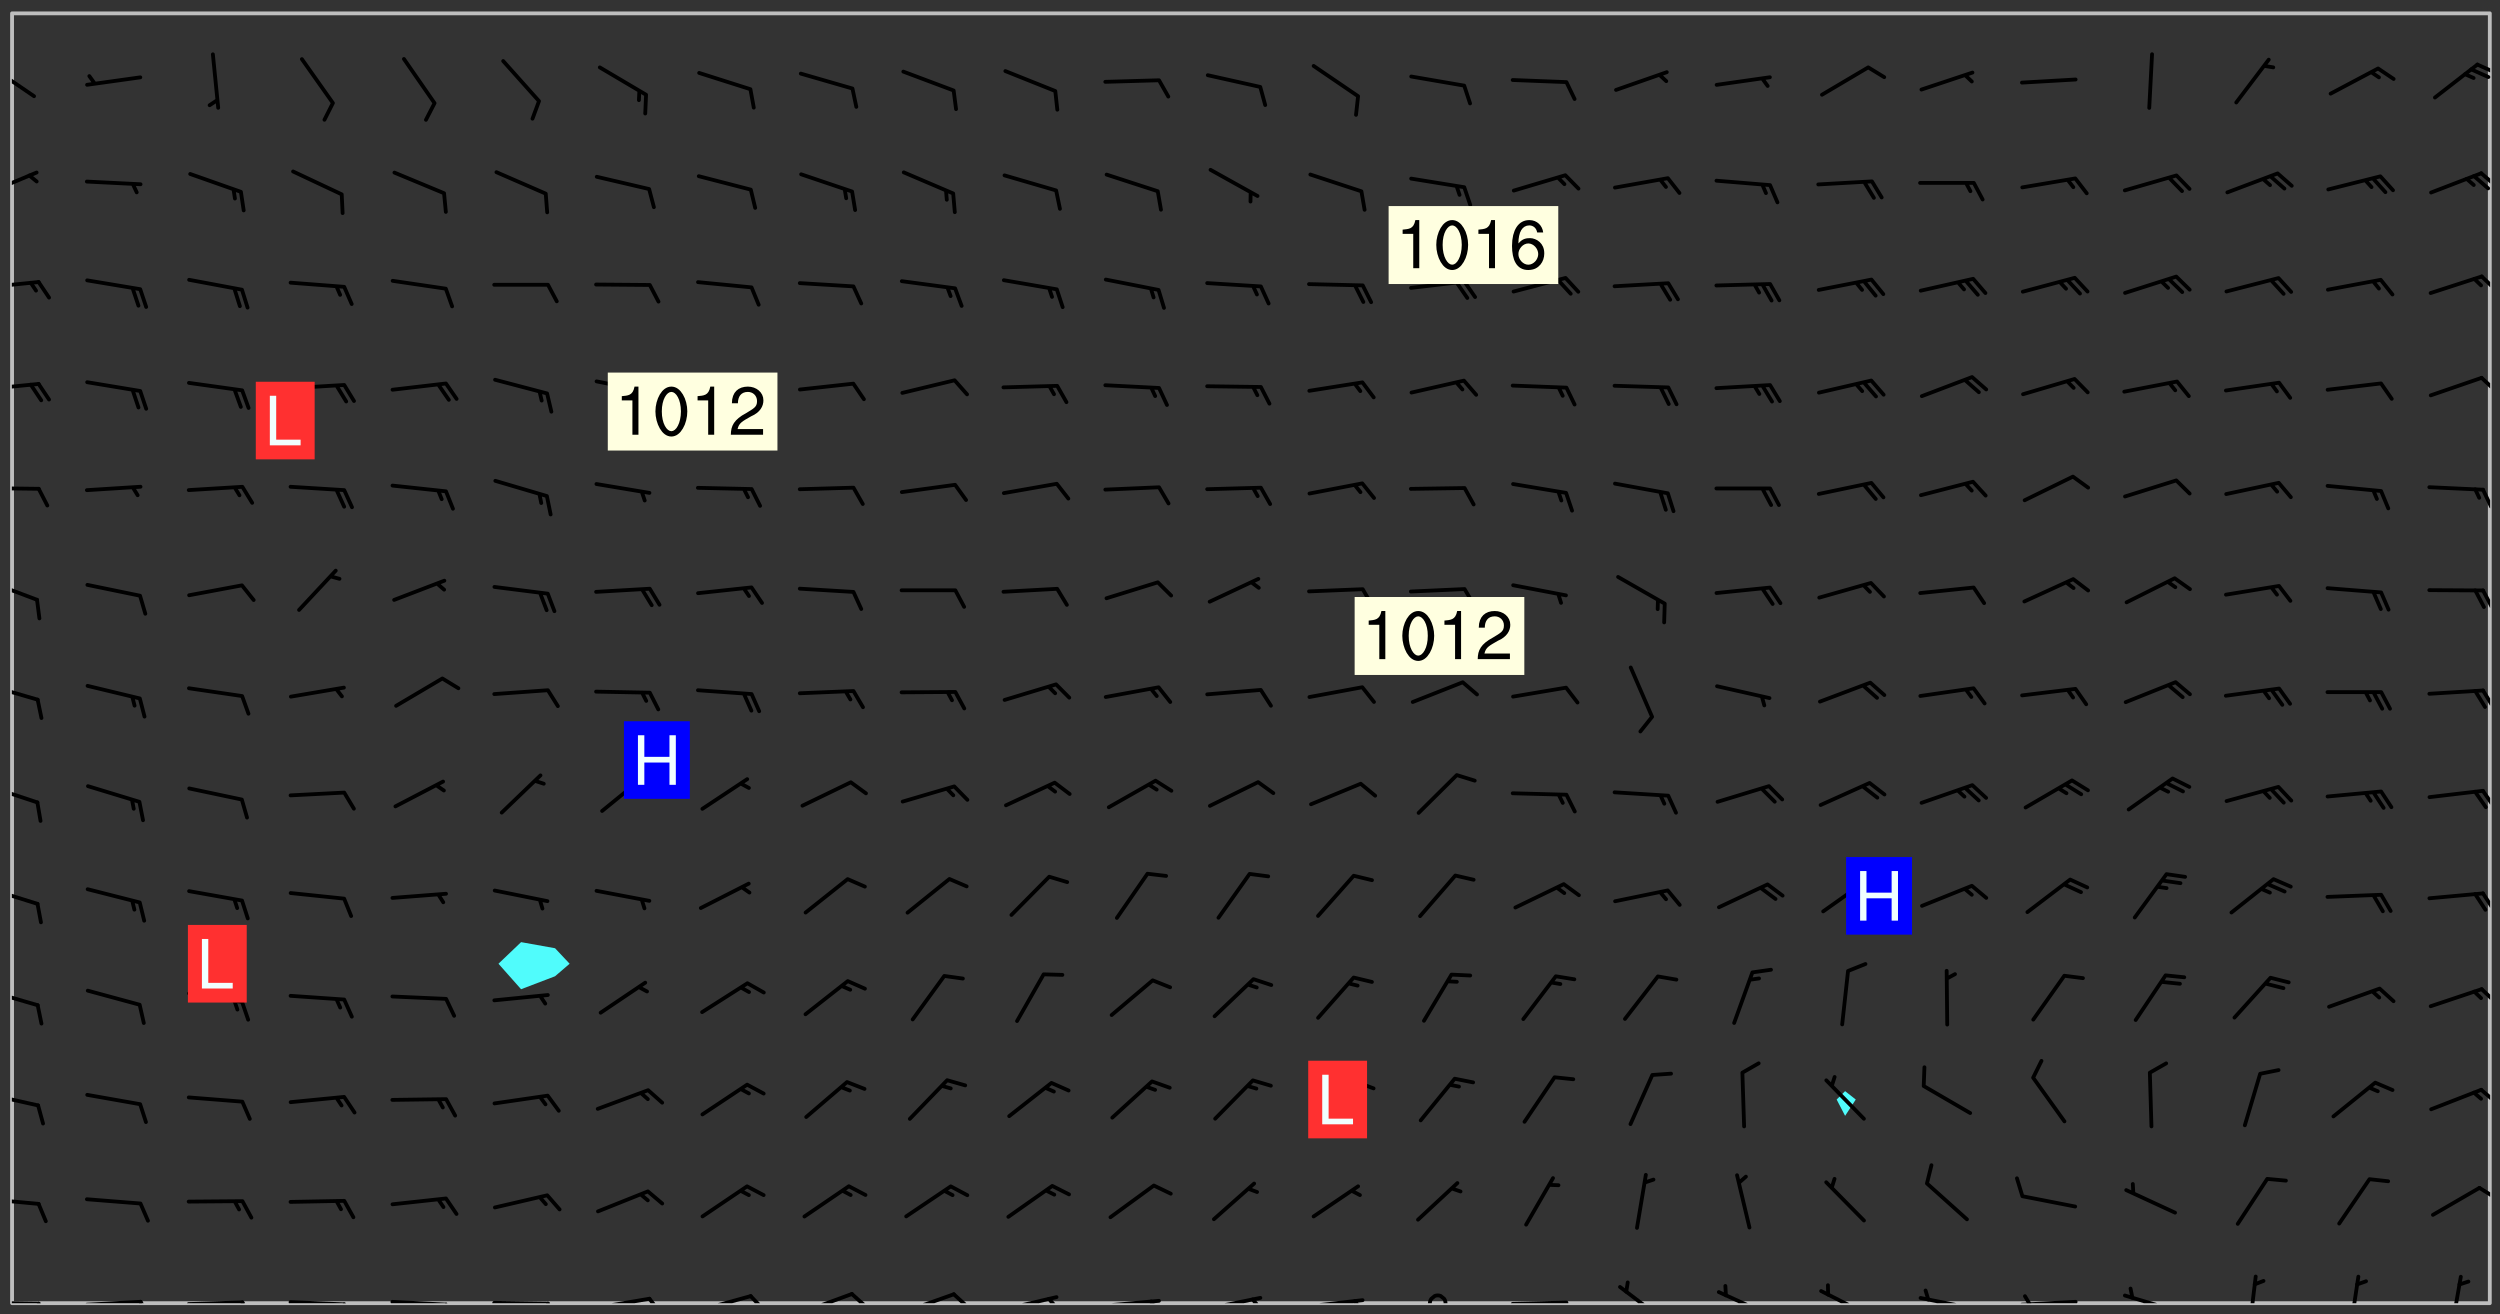 <svg xmlns="http://www.w3.org/2000/svg" role="img" xmlns:xlink="http://www.w3.org/1999/xlink" viewBox="142.45 309.95 326.84 171.84"><rect x="142.45" y="309.95" width="326.84" height="171.84" fill="#333333" stroke="none"/><defs><clipPath id="clip2"><path d="M 144 311.672 L 145 311.672 L 145 480.328 L 144 480.328 Z M 144 311.672"/></clipPath><clipPath id="clip3"><path d="M 144 311.672 L 468 311.672 L 468 480.328 L 144 480.328 Z M 144 311.672"/></clipPath><clipPath id="clip4"><path d="M 467 311.672 L 468 311.672 L 468 480.328 L 467 480.328 Z M 467 311.672"/></clipPath><clipPath id="clip5"><path d="M 144 480 L 148 480 L 148 480.328 L 144 480.328 Z M 144 480"/></clipPath><clipPath id="clip6"><path d="M 147 480 L 149 480 L 149 480.328 L 147 480.328 Z M 147 480"/></clipPath><clipPath id="clip7"><path d="M 153 479 L 162 479 L 162 480.328 L 153 480.328 Z M 153 479"/></clipPath><clipPath id="clip8"><path d="M 160 479 L 163 479 L 163 480.328 L 160 480.328 Z M 160 479"/></clipPath><clipPath id="clip9"><path d="M 166 479 L 175 479 L 175 480.328 L 166 480.328 Z M 166 479"/></clipPath><clipPath id="clip10"><path d="M 173 479 L 176 479 L 176 480.328 L 173 480.328 Z M 173 479"/></clipPath><clipPath id="clip11"><path d="M 180 479 L 188 479 L 188 480.328 L 180 480.328 Z M 180 479"/></clipPath><clipPath id="clip12"><path d="M 187 480 L 189 480 L 189 480.328 L 187 480.328 Z M 187 480"/></clipPath><clipPath id="clip13"><path d="M 193 479 L 202 479 L 202 480.328 L 193 480.328 Z M 193 479"/></clipPath><clipPath id="clip14"><path d="M 200 480 L 203 480 L 203 480.328 L 200 480.328 Z M 200 480"/></clipPath><clipPath id="clip15"><path d="M 206 480 L 215 480 L 215 480.328 L 206 480.328 Z M 206 480"/></clipPath><clipPath id="clip16"><path d="M 213 480 L 216 480 L 216 480.328 L 213 480.328 Z M 213 480"/></clipPath><clipPath id="clip17"><path d="M 220 479 L 228 479 L 228 480.328 L 220 480.328 Z M 220 479"/></clipPath><clipPath id="clip18"><path d="M 227 479 L 230 479 L 230 480.328 L 227 480.328 Z M 227 479"/></clipPath><clipPath id="clip19"><path d="M 233 479 L 241 479 L 241 480.328 L 233 480.328 Z M 233 479"/></clipPath><clipPath id="clip20"><path d="M 240 479 L 243 479 L 243 480.328 L 240 480.328 Z M 240 479"/></clipPath><clipPath id="clip21"><path d="M 246 478 L 255 478 L 255 480.328 L 246 480.328 Z M 246 478"/></clipPath><clipPath id="clip22"><path d="M 253 478 L 256 478 L 256 480.328 L 253 480.328 Z M 253 478"/></clipPath><clipPath id="clip23"><path d="M 260 478 L 268 478 L 268 480.328 L 260 480.328 Z M 260 478"/></clipPath><clipPath id="clip24"><path d="M 266 478 L 270 478 L 270 480.328 L 266 480.328 Z M 266 478"/></clipPath><clipPath id="clip25"><path d="M 273 479 L 281 479 L 281 480.328 L 273 480.328 Z M 273 479"/></clipPath><clipPath id="clip26"><path d="M 279 479 L 281 479 L 281 480.328 L 279 480.328 Z M 279 479"/></clipPath><clipPath id="clip27"><path d="M 286 479 L 295 479 L 295 480.328 L 286 480.328 Z M 286 479"/></clipPath><clipPath id="clip28"><path d="M 292 479 L 294 479 L 294 480.328 L 292 480.328 Z M 292 479"/></clipPath><clipPath id="clip29"><path d="M 300 479 L 308 479 L 308 480.328 L 300 480.328 Z M 300 479"/></clipPath><clipPath id="clip30"><path d="M 305 479 L 308 479 L 308 480.328 L 305 480.328 Z M 305 479"/></clipPath><clipPath id="clip31"><path d="M 313 479 L 321 479 L 321 480.328 L 313 480.328 Z M 313 479"/></clipPath><clipPath id="clip32"><path d="M 319 479 L 321 479 L 321 480.328 L 319 480.328 Z M 319 479"/></clipPath><clipPath id="clip33"><path d="M 329 479 L 332 479 L 332 480.328 L 329 480.328 Z M 329 479"/></clipPath><clipPath id="clip34"><path d="M 339 479 L 348 479 L 348 480.328 L 339 480.328 Z M 339 479"/></clipPath><clipPath id="clip35"><path d="M 353 477 L 361 477 L 361 480.328 L 353 480.328 Z M 353 477"/></clipPath><clipPath id="clip36"><path d="M 366 478 L 374 478 L 374 480.328 L 366 480.328 Z M 366 478"/></clipPath><clipPath id="clip37"><path d="M 380 478 L 388 478 L 388 480.328 L 380 480.328 Z M 380 478"/></clipPath><clipPath id="clip38"><path d="M 393 479 L 401 479 L 401 480.328 L 393 480.328 Z M 393 479"/></clipPath><clipPath id="clip39"><path d="M 393 478 L 395 478 L 395 480.328 L 393 480.328 Z M 393 478"/></clipPath><clipPath id="clip40"><path d="M 406 479 L 415 479 L 415 480.328 L 406 480.328 Z M 406 479"/></clipPath><clipPath id="clip41"><path d="M 406 479 L 409 479 L 409 480.328 L 406 480.328 Z M 406 479"/></clipPath><clipPath id="clip42"><path d="M 420 479 L 428 479 L 428 480.328 L 420 480.328 Z M 420 479"/></clipPath><clipPath id="clip43"><path d="M 436 476 L 438 476 L 438 480.328 L 436 480.328 Z M 436 476"/></clipPath><clipPath id="clip44"><path d="M 449 476 L 452 476 L 452 480.328 L 449 480.328 Z M 449 476"/></clipPath><clipPath id="clip45"><path d="M 462 476 L 465 476 L 465 480.328 L 462 480.328 Z M 462 476"/></clipPath><clipPath id="clip46"><path d="M 144 466 L 148 466 L 148 468 L 144 468 Z M 144 466"/></clipPath><clipPath id="clip47"><path d="M 466 465 L 468 465 L 468 467 L 466 467 Z M 466 465"/></clipPath><clipPath id="clip48"><path d="M 144 452 L 148 452 L 148 455 L 144 455 Z M 144 452"/></clipPath><clipPath id="clip49"><path d="M 466 452 L 468 452 L 468 455 L 466 455 Z M 466 452"/></clipPath><clipPath id="clip50"><path d="M 144 439 L 148 439 L 148 442 L 144 442 Z M 144 439"/></clipPath><clipPath id="clip51"><path d="M 466 439 L 468 439 L 468 442 L 466 442 Z M 466 439"/></clipPath><clipPath id="clip52"><path d="M 144 425 L 148 425 L 148 429 L 144 429 Z M 144 425"/></clipPath><clipPath id="clip53"><path d="M 466 426 L 468 426 L 468 430 L 466 430 Z M 466 426"/></clipPath><clipPath id="clip54"><path d="M 144 412 L 148 412 L 148 416 L 144 416 Z M 144 412"/></clipPath><clipPath id="clip55"><path d="M 466 413 L 468 413 L 468 416 L 466 416 Z M 466 413"/></clipPath><clipPath id="clip56"><path d="M 144 399 L 148 399 L 148 402 L 144 402 Z M 144 399"/></clipPath><clipPath id="clip57"><path d="M 466 399 L 468 399 L 468 403 L 466 403 Z M 466 399"/></clipPath><clipPath id="clip58"><path d="M 144 385 L 148 385 L 148 389 L 144 389 Z M 144 385"/></clipPath><clipPath id="clip59"><path d="M 466 386 L 468 386 L 468 390 L 466 390 Z M 466 386"/></clipPath><clipPath id="clip60"><path d="M 144 373 L 148 373 L 148 375 L 144 375 Z M 144 373"/></clipPath><clipPath id="clip61"><path d="M 466 373 L 468 373 L 468 377 L 466 377 Z M 466 373"/></clipPath><clipPath id="clip62"><path d="M 144 359 L 148 359 L 148 362 L 144 362 Z M 144 359"/></clipPath><clipPath id="clip63"><path d="M 466 359 L 468 359 L 468 362 L 466 362 Z M 466 359"/></clipPath><clipPath id="clip64"><path d="M 144 346 L 148 346 L 148 348 L 144 348 Z M 144 346"/></clipPath><clipPath id="clip65"><path d="M 466 345 L 468 345 L 468 349 L 466 349 Z M 466 345"/></clipPath><clipPath id="clip66"><path d="M 144 332 L 148 332 L 148 336 L 144 336 Z M 144 332"/></clipPath><clipPath id="clip67"><path d="M 466 332 L 468 332 L 468 335 L 466 335 Z M 466 332"/></clipPath><clipPath id="clip68"><path d="M 144 318 L 148 318 L 148 323 L 144 323 Z M 144 318"/></clipPath><clipPath id="clip69"><path d="M 466 318 L 468 318 L 468 320 L 466 320 Z M 466 318"/></clipPath><clipPath id="clip70"><path d="M 465 318 L 468 318 L 468 321 L 465 321 Z M 465 318"/></clipPath><g id="surface474" clip-path="url(#clip1)"><path fill="#fff" fill-opacity="0" fill-rule="evenodd" d="M 0 0 L 1000 0 L 1000 1000 L 0 1000 Z M 0 0"/><path fill="#d3d3d3" fill-opacity="0" fill-rule="evenodd" d="M162.152 355.867L161.918 356.16 161.977 356.395 162.094 356.566 162.27 356.801 162.562 357.148 162.676 357.207 162.793 357.035 162.852 356.801 163.027 356.625 163.492 356.449 164.191 356.449 164.426 356.742 164.715 357.559 164.773 357.734 164.949 357.965 165.301 358.199 166 358.898 166.172 359.074 166.406 359.422 166.641 359.832 166.93 360.414 167.34 360.879 167.57 361.113 167.805 361.289 167.922 361.52 168.098 361.812 168.27 362.977 168.27 363.211 168.328 363.5 168.387 363.617 168.504 363.734 168.852 364.145 168.969 364.316 169.145 364.492 169.32 364.727 169.438 364.898 169.609 365.25 169.668 365.484 169.902 365.891 170.137 365.832 169.961 366.008 169.902 366.938 169.32 366.938 169.086 366.824 168.738 366.938 168.621 367.055 168.562 367.348 168.504 367.523 168.387 367.695 167.922 367.988 167.863 368.223 167.805 368.336 167.805 368.98 167.863 369.152 167.863 369.562 167.922 369.621 167.922 370.027 167.98 370.434 168.098 370.609 168.156 370.668 168.387 371.309 168.328 371.602 168.328 372.301 168.27 372.883 168.27 373.117 168.211 373.348 168.156 373.699 168.156 375.621 168.211 375.738 168.637 375.738 168.27 375.855 168.246 376.207 169.137 377.375 170.879 377.914 172.219 378.273 172.219 378.812 172.309 379.621 172.844 380.336 174.363 380.605 175.254 380.52 175.344 381.684 175.879 381.863 177.039 381.684 179.094 380.699 180.254 380.336 182.133 380.16 183.828 379.98 183.648 380.699 182.133 380.785 180.883 380.875 180.078 381.145 179.004 381.953 179.273 382.672 179.809 383.57 179.629 384.195 179.363 385.004 179.629 386.082 180.254 386.98 181.059 387.16 182.309 386.98 182.043 387.703 182.141 388.207 182.195 388.5 182.195 388.672 182.254 388.965 182.254 389.371 182.43 389.488 182.781 389.605 183.188 389.605 183.48 389.43 183.594 389.312 183.652 389.195 183.77 388.965 183.828 388.789 184.18 388.324 184.41 388.148 184.586 388.09 184.762 388.148 184.82 388.324 184.938 389.312 184.992 389.781 185.051 389.953 185.168 390.188 185.344 390.246 186.16 390.305 186.449 390.305 186.566 390.539 186.625 390.945 186.684 391.297 186.684 392.402 186.801 392.695 186.918 393.043 187.207 393.742 187.383 394.094 187.965 394.848 188.316 395.023 188.488 395.082 188.957 395.316 189.598 395.781 189.945 396.016 190.238 396.191 190.531 396.246 190.762 396.309 191.578 396.656 191.871 396.832 191.984 397.004 192.336 397.355 192.453 397.531 192.977 398.172 192.977 398.461 193.035 398.812 193.035 399.16 193.094 399.512 193.152 399.801 193.27 399.859 193.441 399.918 193.617 399.918 194.199 400.152 194.375 400.27 194.551 400.559 194.727 400.793 194.84 401.027 195.133 401.258 195.25 401.375 195.25 401.785 195.309 401.84 195.598 402.074 195.832 402.191 195.891 402.309 196.008 402.48 196.066 402.598 196.297 402.832 196.355 403.008 196.59 403.066 196.707 403.125 196.59 403.238 196.531 403.355 196.531 403.473 196.414 403.766 196.297 404.055 196.297 404.637 196.473 404.754 196.59 404.812 196.648 404.93 196.766 405.047 196.879 405.105 197.055 405.453 197.113 405.805 197.172 406.211 197.172 406.387 197.113 406.562 196.996 407.262 196.996 407.434 197.113 407.609 197.406 407.902 197.812 407.902 197.988 408.02 198.105 408.191 198.223 408.484 198.223 408.719 197.695 408.719 197.465 408.484 197.23 408.484 197.055 408.543 196.996 409.242 197.055 409.59 197.172 409.766 197.348 410.176 197.465 410.406 197.754 410.875 197.93 410.93 198.453 410.93 198.688 410.988 199.445 411.629 199.504 411.922 199.504 412.156 199.562 412.215 199.793 412.562 199.793 412.914 199.676 413.086 199.676 413.379 199.969 413.668 200.262 413.844 200.434 413.902 200.727 414.078 201.02 414.195 201.602 414.602 201.891 414.836 202.184 415.012 202.402 415.172 202.418 415.184 202.648 415.359 203.289 415.883 203.465 416.117 203.582 416.293 203.758 416.469 203.871 416.641 203.871 417.281 203.988 417.457 204.457 417.574 205.039 417.691 205.273 417.75 205.504 417.863 205.797 417.98 205.91 418.039 206.496 418.391 206.785 418.562 206.961 418.625 207.137 418.68 207.312 418.738 208.012 419.09 208.301 419.266 208.535 419.32 208.824 419.496 209.059 419.613 209.699 420.02 209.992 420.137 210.164 420.195 210.398 420.254 210.809 420.312 211.039 420.371 211.273 420.488 211.332 420.66 210.922 420.836 211.391 420.895 211.449 421.188 211.562 421.422 211.738 421.477 211.973 421.535 212.148 421.594 212.555 421.711 213.195 421.945 213.312 422.117 213.371 422.352 213.371 422.527 213.312 422.645 213.254 423.051 213.488 423.285 213.605 423.344 213.953 423.461 214.594 423.691 214.77 423.809 215.059 423.926 215.234 424.102 215.469 424.566 216.051 425.672 216.227 425.848 216.574 426.023 216.75 426.141 217.102 426.258 218.148 426.781 218.383 426.84 218.848 426.953 219.141 427.012 219.605 427.188 220.363 427.77 220.598 428.004 220.945 428.469 221.121 428.645 221.41 428.879 222.227 429.578 222.52 429.754 222.809 430.043 223.102 430.219 223.395 430.508 224.09 431.148 224.266 431.324 224.559 431.559 224.848 431.793 225.316 432.082 225.957 432.664 226.305 432.898 226.539 433.191 226.887 433.539 227.238 434.004 228.172 434.996 228.52 435.402 228.637 435.578 228.871 435.637 228.984 435.754 229.629 435.93 229.859 436.043 230.094 436.102 230.387 436.277 230.617 436.395 231.551 437.094 231.957 437.5 232.191 437.676 232.598 437.852 232.832 437.969 233.648 438.316 233.996 438.551 234.23 438.668 234.523 438.957 234.754 439.074 235.512 439.426 235.863 439.598 236.094 439.656 236.387 439.773 236.621 439.832 237.492 440.008 238.309 440.008 238.777 440.238 238.949 440.297 239.824 440.996 240.289 441.113 240.582 441.172 240.758 441.23 240.988 441.289 241.457 441.348 241.805 441.406 242.156 441.465 242.562 441.523 242.855 441.523 243.027 441.582 243.027 441.812 243.203 441.988 243.496 441.988 243.844 442.047 244.195 442.105 244.895 442.223 245.535 442.223 246 441.988 246.293 441.812 246.465 441.695 246.875 441.523 247.164 441.348 248.098 440.883 248.566 440.59 249.09 440.297 249.555 440.125 250.02 439.949 251.07 439.484 251.359 439.367 251.77 439.25 252.059 439.133 252.586 438.957 254.102 438.258 254.684 437.91 254.973 437.852 255.266 437.793 255.613 437.676 256.488 437.445 256.84 437.328 256.953 437.328 257.188 437.27 258.062 437.035 258.297 436.977 259.109 436.977 259.461 436.918 260.277 436.801 260.449 436.742 260.801 436.688 261.094 436.629 261.324 436.57 262.141 436.395 262.316 436.336 262.664 436.336 262.898 436.277 263.363 436.16 264.121 435.988 264.355 435.93 264.703 435.93 265.113 435.812 265.402 435.754 266.688 435.695 266.977 435.695 267.387 435.637 267.617 435.578 267.793 435.578 268.668 435.461 269.074 435.461 269.484 435.344 269.832 435.344 270.184 435.23 271.055 435.172 272.805 435.172 273.852 435.461 274.262 435.578 274.551 435.695 274.902 435.812 275.191 435.93 276.242 436.102 276.531 436.16 276.824 436.16 277.117 436.219 277.289 436.277 277.699 436.336 277.871 436.395 277.988 436.453 278.105 436.453 278.223 436.512 278.574 436.57 278.688 436.57 279.098 436.637 281.02 437.031 282.945 437.426 284.465 437.875 286.16 438.594 288.305 439.398 289.91 438.68 291.34 437.875 292.5 436.797 293.75 436.348 296.785 435.629 298.66 435.27 300.805 433.922 303.039 432.668 305.539 431.41 307.234 430.961 309.02 430.781 310.18 430.512 310.805 431.051 312.145 430.781 312.859 429.793 313.844 428.449 314.289 428.27 315.094 427.91 316.969 427.371 318.754 426.922 320.004 426.652 321.164 426.562 322.863 426.473 324.824 426.203 326.074 426.113 326.613 426.113 327.238 426.023 328.129 426.023 330.273 425.844 332.684 425.664 335.273 425.574 336.969 425.754 338.578 425.844 340.008 426.203 341.168 426.922 343.043 427.91 344.203 429.438 344.469 430.152 345.098 430.242 345.453 431.141 345.988 431.68 346.523 433.207 347.598 433.566 348.133 433.566 347.328 434.102 347.418 435.809 348.133 438.504 349.023 439.309 349.918 440.297 350.633 441.555 352.418 442.094 353.938 441.914 354.293 443.258 355.902 442.453 356.883 441.914 357.152 442.184 357.469 441.969 357.688 441.824 358.488 442.273 358.938 441.914 359.293 441.914 359.828 441.645 360.367 440.926 360.902 440.656 361.527 439.668 362.688 440.117 363.527 440.488 364.922 441.105 366.617 440.926 368.223 440.926 370.008 441.016 370.188 439.309 370.723 437.965 371.527 438.234 372.02 439.082 372.422 439.488 372.332 440.027 372.332 440.387 373.047 440.836 373.758 440.566 375.188 440.566 375.547 441.555 375.992 442.812 376.707 444.156 377.957 444.785 379.652 445.414 380.367 445.234 380.547 444.695 381.527 444.605 381.977 444.965 382.062 446.223 381.797 446.852 381.262 447.031 381.262 447.57 381.977 448.555 382.242 449.094 383.227 450.082 384.027 451.16 383.762 451.52 383.672 452.418 383.047 454.75 382.691 456.816 382.602 458.609 382.422 459.328 382.332 459.867 382.332 461.305 381.352 463.188 380.992 464.895 380.457 465.793 379.652 466.961 379.387 467.5 381.441 468.754 381.527 469.113 381.172 469.652 381.082 469.473 381.082 470.281 381.172 471.719 380.727 472.434 379.652 472.527 379.387 473.242 379.922 474.141 380.727 474.859 381.887 475.668 383.227 475.938 383.672 476.297 383.316 476.746 381.527 476.656 380.277 476.207 379.562 475.488 378.938 475.398 378.762 478.988 378.574 480.297 467.934 480.297 467.934 311.703 412.664 311.703 412.664 360.785 413.426 360.91 416.715 361.453 418.738 364.289 418.738 367.043 421.09 367.375 423.438 367.707 427.488 367.707 426.109 371.867 424.086 372.574 422.062 373.277 421.52 373.621 418.926 375.238 418.738 375.355 416.715 373.277 415.984 370.535 413.312 368.457 411.938 364.957 411.871 364.875 409.914 362.203 412.664 360.785 412.664 311.703 294.422 311.703 294.422 403.117 294.539 403.148 294.672 403.16 294.746 403.234 294.852 403.281 294.941 403.34 295.027 403.398 295.117 403.457 295.414 403.754 295.473 403.844 295.504 403.961 295.531 404.078 295.547 404.215 295.516 404.332 295.457 404.422 295.398 404.508 295.355 404.613 295.309 404.715 295.281 404.836 295.281 404.98 295.457 405.25 295.605 405.398 295.68 405.484 295.754 405.559 295.797 405.664 295.859 405.754 295.918 405.84 295.961 405.945 296.02 406.035 296.066 406.137 296.109 406.242 296.168 406.328 296.285 406.508 296.359 406.582 296.422 406.668 296.48 406.758 296.523 406.863 296.582 406.953 296.641 407.039 296.703 407.129 296.762 407.219 296.805 407.32 296.922 407.5 296.996 407.574 297.055 407.66 297.129 407.734 297.219 407.793 297.324 407.84 297.473 407.84 297.605 407.824 297.738 407.84 297.84 407.793 297.914 407.719 297.961 407.617 297.945 407.484 297.945 407.336 297.898 407.23 297.871 407.113 297.824 407.012 297.797 406.891 297.754 406.789 297.691 406.699 297.648 406.598 297.605 406.492 297.574 406.375 297.559 406.242 297.547 406.105 297.633 406.047 297.691 405.961 297.812 405.93 297.855 406.035 297.871 406.168 297.871 406.285 297.93 406.387 297.988 406.477 298.078 406.535 298.227 406.684 298.285 406.773 298.328 406.879 298.316 406.98 298.402 407.039 298.508 407.086 298.594 407.145 298.684 407.203 298.758 407.277 298.641 407.305 298.535 407.352 298.449 407.41 298.375 407.484 298.316 407.574 298.254 407.66 298.227 407.781 298.18 407.883 298.137 407.988 298.105 408.105 298.094 408.238 298.078 408.371 298.078 408.52 298.105 408.637 298.152 408.742 298.195 408.844 298.254 408.934 298.328 409.008 298.418 409.066 298.492 409.141 298.582 409.199 298.641 409.289 298.684 409.395 298.73 409.496 298.848 409.527 298.98 409.543 299.129 409.543 299.246 409.512 299.352 409.555 299.395 409.66 299.441 409.762 299.469 409.883 299.5 410 299.527 410.117 299.559 410.238 299.586 410.355 299.691 410.398 299.793 410.445 299.926 410.43 300.074 410.578 300.137 410.664 300.211 410.738 300.281 410.812 300.371 410.875 300.477 410.918 300.578 410.961 300.695 410.992 300.832 411.008 300.949 410.977 301.023 410.902 301.051 410.785 301.039 410.652 301.008 410.531 300.98 410.414 301.023 410.309 301.141 410.309 301.23 410.371 301.348 410.398 301.496 410.398 301.629 410.414 301.777 410.414 301.91 410.43 302.043 410.414 302.191 410.414 302.324 410.398 302.457 410.387 302.594 410.398 302.711 410.371 302.844 410.355 303.035 410.297 302.977 410.473 302.961 410.605 302.934 410.727 302.918 410.859 302.859 410.945 302.727 410.961 302.621 411.008 302.516 411.051 302.398 411.082 302.281 411.109 302.016 411.141 301.867 411.141 301.734 411.156 301.66 411.23 301.719 411.316 301.867 411.465 301.984 411.645 302.059 411.715 302.148 411.777 302.238 411.836 302.324 411.895 302.414 411.953 302.516 411.996 302.621 412.059 302.727 412.102 302.812 412.16 302.918 412.207 303.02 412.25 303.199 412.367 303.258 412.457 303.215 412.559 303.168 412.664 303.184 412.797 303.406 413.02 303.465 413.109 303.508 413.211 303.539 413.332 303.582 413.434 303.598 413.566 303.629 413.684 303.641 413.82 303.672 413.938 303.82 414.086 303.922 414.129 304.027 414.172 304.145 414.203 304.277 414.219 304.414 414.234 304.531 414.234 304.648 414.203 304.738 414.145 304.781 414.039 304.828 413.938 304.871 413.832 304.902 413.715 304.914 413.582 304.914 413.434 304.902 413.301 304.887 413.168 304.855 413.051 304.812 412.945 304.766 412.84 304.723 412.738 304.68 412.633 304.664 412.5 304.68 412.367 304.707 412.25 304.738 412.133 304.766 412.012 304.812 411.91 304.902 411.852 304.988 411.789 305.062 411.715 305.152 411.656 305.375 411.434 305.434 411.348 305.508 411.273 305.625 411.094 305.684 411.008 305.684 410.859 305.609 410.785 305.508 410.738 305.402 410.695 305.301 410.652 305.242 410.562 305.195 410.457 305.168 410.34 305.258 410.281 305.375 410.25 305.477 410.207 305.656 410.09 305.805 409.941 305.816 409.809 305.805 409.703 305.715 409.645 305.582 409.66 305.434 409.66 305.301 409.676 305.168 409.66 305.047 409.629 304.961 409.57 304.887 409.496 304.828 409.406 304.766 409.32 304.648 409.141 304.59 409.055 304.621 408.934 304.707 408.875 304.828 408.844 304.887 408.758 304.887 408.637 304.855 408.52 304.797 408.43 304.738 408.344 304.691 408.238 304.664 408.121 304.648 407.988 304.707 407.898 304.781 407.824 304.871 407.766 304.988 407.586 305.062 407.512 305.121 407.426 305.27 407.277 305.391 407.246 305.523 407.23 305.656 407.246 305.73 407.32 305.773 407.426 305.789 407.559 305.758 407.676 305.641 407.707 305.508 407.719 305.359 407.867 305.316 407.973 305.27 408.074 305.242 408.195 305.211 408.312 305.211 408.461 305.242 408.578 305.285 408.684 305.344 408.773 305.418 408.844 305.492 408.918 305.609 408.949 305.73 408.977 305.848 408.949 305.98 408.934 306.098 408.934 306.188 408.992 306.262 409.066 306.309 409.172 306.367 409.258 306.469 409.305 306.602 409.32 306.707 409.363 306.793 409.422 306.781 409.527 306.707 409.602 306.527 409.719 306.469 409.809 306.379 409.867 306.309 409.941 306.234 410.016 306.172 410.105 306.145 410.223 306.129 410.355 306.145 410.488 306.129 410.621 306.129 410.77 306.145 410.902 306.172 411.02 306.203 411.141 306.277 411.215 306.367 411.273 306.453 411.332 306.543 411.391 306.66 411.422 306.66 411.508 306.559 411.555 306.469 411.613 306.203 411.645 306.086 411.672 305.938 411.672 305.832 411.715 305.73 411.762 305.672 411.852 305.609 412.086 305.598 412.219 305.566 412.34 305.551 412.473 305.551 412.766 305.539 412.898 305.551 413.035 305.566 413.168 305.699 413.184 305.832 413.195 305.953 413.227 306.039 413.285 306.113 413.359 306.16 413.465 306.203 413.566 306.219 413.699 306.219 414.145 306.203 414.277 306.203 414.723 306.234 414.988 306.262 415.105 306.277 415.238 306.309 415.355 306.395 415.566 306.426 415.832 306.426 415.98 306.395 416.098 306.367 416.215 306.336 416.336 306.309 416.453 306.277 416.57 306.246 416.691 306.234 416.824 306.219 416.957 306.309 417.016 306.426 416.984 306.527 417 306.574 417.105 306.543 417.371 306.543 417.812 306.5 417.918 306.453 418.023 306.41 418.125 306.367 418.23 306.309 418.316 306.277 418.438 306.234 418.555 306.203 418.672 306.188 418.805 306.203 418.938 306.262 419.027 306.367 419.074 306.453 419.133 306.512 419.219 306.5 419.355 306.469 419.473 306.426 419.574 306.426 420.02 306.41 420.152 306.41 420.301 306.379 420.418 306.336 420.523 306.309 420.641 306.262 420.746 306.219 420.848 306.188 420.969 306.16 421.086 306.129 421.219 306.098 421.336 306.07 421.453 306.027 421.559 305.996 421.676 305.965 421.797 305.953 421.93 305.938 422.062 305.938 422.359 305.965 422.477 305.965 422.625 306.012 423.023 306.039 423.141 306.098 423.23 306.219 423.262 306.367 423.262 306.5 423.246 306.559 423.336 306.559 423.453 306.5 423.543 306.41 423.602 306.309 423.645 306.203 423.691 306.113 423.75 306.027 423.809 305.891 423.824 305.773 423.793 305.641 423.777 305.539 423.824 305.477 423.91 305.465 424.047 305.449 424.18 305.418 424.297 305.391 424.414 305.375 424.547 305.344 424.668 305.344 424.965 305.359 425.098 305.391 425.215 305.391 425.363 305.402 425.496 305.402 425.645 305.375 425.762 305.328 425.863 305.301 425.984 305.27 426.102 305.211 426.191 305.137 426.266 305.035 426.309 304.93 426.355 304.812 426.383 304.691 426.414 304.59 426.367 304.648 426.281 304.754 426.234 304.781 426.117 304.812 426 304.84 425.879 304.871 425.762 304.871 425.613 304.887 425.48 304.855 425.363 304.812 425.258 304.707 425.273 304.633 425.348 304.531 425.391 304.441 425.453 304.367 425.527 304.324 425.629 304.309 425.762 304.277 425.879 304.25 426 304.219 426.117 304.191 426.234 304.16 426.355 304.133 426.473 304.102 426.59 304.059 426.695 303.969 426.754 303.879 426.754 303.762 426.723 303.73 426.637 303.746 426.5 303.715 426.383 303.715 426.234 303.703 426.102 303.703 425.953 303.641 425.719 303.613 425.598 303.57 425.496 303.523 425.391 303.465 425.305 303.406 425.215 303.363 425.109 303.301 425.023 303.152 424.875 303.082 424.801 302.977 424.754 302.871 424.711 302.77 424.668 302.473 424.371 302.383 424.297 302.297 424.238 302.191 424.195 302.102 424.133 302.016 424.074 301.91 424.031 301.82 423.973 301.734 423.91 301.66 423.84 301.555 423.793 301.469 423.734 301.363 423.691 301.273 423.629 301.172 423.586 301.066 423.543 300.98 423.484 300.875 423.438 300.77 423.395 300.668 423.348 300.578 423.289 300.477 423.246 300.371 423.203 300.281 423.141 300.164 423.113 300.031 423.098 299.898 423.113 299.75 423.113 299.617 423.129 299.5 423.098 299.41 423.039 299.336 422.965 299.246 422.906 299.145 422.859 298.996 422.859 298.875 422.832 298.773 422.789 298.699 422.715 298.582 422.535 298.492 422.477 298.391 422.434 298.301 422.371 298.195 422.328 298.105 422.27 298.02 422.211 297.914 422.164 297.855 422.078 297.797 421.988 297.754 421.883 297.707 421.781 297.633 421.707 297.547 421.648 297.473 421.574 297.383 421.516 297.16 421.293 297.117 421.188 297.086 420.922 297.191 420.879 297.336 420.879 297.441 420.922 297.516 420.996 297.605 421.055 297.691 421.113 297.797 421.16 297.887 421.219 298.035 421.367 298.105 421.441 298.254 421.59 298.316 421.676 298.391 421.75 298.477 421.809 298.551 421.883 298.641 421.945 298.73 422.004 298.816 422.062 299.086 422.238 299.188 422.285 299.293 422.328 299.395 422.371 299.441 422.297 299.5 422.211 299.574 422.137 299.645 422.062 299.75 422.105 299.824 422.18 299.883 422.27 299.926 422.371 299.973 422.477 300.016 422.582 300.137 422.609 300.254 422.582 300.328 422.492 300.371 422.387 300.43 422.297 300.504 422.223 300.609 422.18 300.727 422.152 300.859 422.164 300.949 422.223 301.098 422.371 301.156 422.461 301.199 422.566 301.246 422.668 301.289 422.773 301.332 422.875 301.438 422.922 301.543 422.965 301.676 422.98 301.762 422.922 301.82 422.832 301.895 422.758 302 422.715 302.117 422.742 302.223 422.789 302.324 422.832 302.43 422.875 302.531 422.922 302.711 423.039 302.711 423.156 302.695 423.289 302.711 423.422 302.727 423.559 302.785 423.645 302.887 423.691 303.008 423.719 303.125 423.75 303.273 423.75 303.391 423.719 303.449 423.629 303.629 423.512 303.688 423.422 303.762 423.348 303.82 423.262 303.938 423.082 304.117 422.965 304.234 422.996 304.324 423.055 304.367 423.129 304.352 423.262 304.352 423.379 304.441 423.438 304.59 423.438 304.723 423.422 304.855 423.41 305.121 423.379 305.227 423.336 305.344 423.305 305.465 423.277 305.539 423.203 305.609 423.129 305.672 423.039 305.656 422.934 305.609 422.832 305.508 422.789 305.402 422.773 305.285 422.801 305.02 422.832 304.871 422.832 304.797 422.758 304.707 422.699 304.59 422.668 304.473 422.641 304.34 422.625 304.191 422.625 304.059 422.641 303.762 422.641 303.656 422.594 303.508 422.445 303.465 422.344 303.406 422.254 303.629 422.031 303.715 421.973 303.82 421.93 303.938 421.898 304.07 421.883 304.203 421.898 304.34 421.914 304.441 421.957 304.574 421.945 304.664 421.883 304.766 421.84 304.828 421.75 304.781 421.648 304.691 421.59 304.574 421.559 304.473 421.516 304.414 421.426 304.352 421.336 304.352 421.219 304.367 421.086 304.473 421.039 304.547 420.969 304.547 420.848 304.457 420.789 304.426 420.672 304.516 420.613 304.59 420.539 304.633 420.434 304.691 420.344 304.738 420.242 304.754 420.109 304.754 419.961 304.707 419.855 304.664 419.754 304.574 419.695 304.441 419.68 304.34 419.637 304.203 419.621 304.086 419.59 303.641 419.59 303.508 419.574 303.375 419.562 303.242 419.547 303.125 419.516 302.977 419.516 302.844 419.5 302.711 419.488 302.445 419.457 302.324 419.414 302.238 419.355 302.164 419.281 302.164 419.133 302.176 419 302.281 418.953 302.383 418.91 302.516 418.895 302.668 418.895 302.801 418.879 303.094 418.879 303.215 418.91 303.316 418.953 303.406 419.012 303.641 419.074 303.762 419.027 303.852 418.969 303.953 418.926 304.086 418.91 304.191 418.953 304.293 419 304.426 419.012 304.547 418.984 304.691 418.984 304.812 418.953 304.93 418.926 305.035 418.879 305.109 418.805 305.195 418.746 305.344 418.598 305.402 418.512 305.449 418.406 305.477 418.289 305.492 418.184 305.391 418.141 305.301 418.082 305.184 418.051 305.078 418.008 304.988 417.945 304.914 417.859 304.84 417.785 304.738 417.742 304.633 417.695 304.531 417.652 304.473 417.562 304.426 417.461 304.34 417.25 304.277 417.164 304.219 417.074 304.145 417 304.059 416.941 303.789 416.941 303.672 416.973 303.582 417.031 303.48 417.074 303.348 417.09 303.242 417.074 303.215 416.957 303.152 416.867 303.035 416.836 302.934 416.793 302.785 416.645 302.754 416.527 302.738 416.422 302.812 416.348 302.992 416.23 303.109 416.203 303.227 416.172 303.363 416.188 303.465 416.23 303.57 416.273 303.672 416.32 303.777 416.363 303.895 416.395 304.027 416.41 304.145 416.438 304.277 416.453 304.383 416.438 304.473 416.379 304.398 416.305 304.293 416.262 304.219 416.188 304.145 416.098 303.996 415.949 303.91 415.891 303.82 415.832 303.746 415.758 303.656 415.699 303.555 415.652 303.434 415.625 303.332 415.578 303.227 415.535 303.109 415.504 303.008 415.461 302.887 415.43 302.738 415.43 302.621 415.461 302.516 415.504 302.43 415.566 302.25 415.684 302.164 415.742 302.074 415.801 301.969 415.848 301.883 415.906 301.777 415.949 301.676 415.992 301.57 416.039 301.496 416.113 301.438 416.203 301.379 416.289 301.332 416.395 301.273 416.48 301.199 416.555 301.066 416.543 300.949 416.512 300.832 416.512 300.758 416.586 300.668 416.645 300.594 416.719 300.504 416.777 300.418 416.836 300.312 416.883 300.211 416.926 300.074 416.941 299.973 416.898 299.824 416.75 299.719 416.703 299.633 416.703 299.527 416.75 299.426 416.793 299.305 416.824 299.188 416.793 299.113 416.719 299.113 416.602 299.145 416.48 299.219 416.41 299.277 416.32 299.352 416.246 299.469 416.215 299.574 416.172 299.867 416.172 300 416.156 300.137 416.141 300.238 416.098 300.328 416.039 300.43 415.992 300.52 415.934 300.652 415.922 300.742 415.98 300.875 415.992 300.965 415.934 301.051 415.875 301.156 415.832 301.246 415.773 301.332 415.711 301.422 415.652 301.57 415.504 301.629 415.418 301.688 415.328 301.793 415.285 301.926 415.27 302.043 415.297 302.164 415.328 302.223 415.27 302.281 415.18 302.312 414.914 302.34 414.797 302.445 414.809 302.578 414.824 302.68 414.781 302.77 414.723 302.828 414.633 302.902 414.559 302.961 414.469 303.008 414.367 303.02 414.234 303.008 414.102 302.961 413.996 302.812 413.848 302.754 413.758 302.695 413.672 302.652 413.566 302.652 413.121 302.668 412.988 302.668 412.84 302.68 412.707 302.621 412.648 302.531 412.707 302.43 412.664 302.25 412.547 302.164 412.488 302.102 412.398 302.043 412.309 301.969 412.234 301.883 412.176 301.762 412.207 301.66 412.219 301.555 412.266 301.469 412.324 301.363 412.367 301.215 412.516 301.125 412.574 301.039 412.633 300.949 412.695 300.844 412.738 300.711 412.754 300.711 412.633 300.816 412.59 300.934 412.559 301.008 412.488 301.051 412.383 301.051 412.234 301.023 412.117 300.875 411.969 300.742 411.953 300.594 411.953 300.477 411.984 300.371 412.027 300.27 412.07 300.18 412.133 300.062 412.16 299.988 412.086 300 411.953 299.957 411.852 299.914 411.746 299.824 411.688 299.707 411.715 299.586 411.746 299.469 411.777 299.367 411.82 299.246 411.852 299.145 411.895 299.039 411.938 298.949 411.996 298.848 412.012 298.848 411.895 298.863 411.762 298.805 411.672 298.73 411.715 298.582 411.863 298.523 411.953 298.449 412.027 298.402 412.133 298.359 412.234 298.285 412.309 298.227 412.398 298.152 412.473 298.094 412.559 298.02 412.633 297.93 412.695 297.855 412.766 297.781 412.84 297.68 412.855 297.547 412.871 297.441 412.828 297.441 412.707 297.59 412.559 297.633 412.457 297.691 412.367 297.738 412.266 297.781 412.16 297.84 412.07 297.871 411.953 297.914 411.852 297.945 411.73 297.973 411.613 298.02 411.508 298.062 411.406 298.105 411.301 298.18 411.23 298.27 411.168 298.359 411.109 298.461 411.066 298.758 411.066 299.023 411.035 299.129 410.992 299.055 410.918 298.938 410.887 298.832 410.844 298.742 410.785 298.641 410.738 298.551 410.68 298.449 410.637 298.344 410.594 298.254 410.531 298.168 410.473 298.062 410.43 297.961 410.387 297.84 410.355 297.723 410.324 297.621 410.281 297.5 410.25 297.398 410.207 297.309 410.148 297.266 410.043 297.25 409.91 297.352 409.867 297.484 409.852 297.621 409.867 297.754 409.852 297.855 409.809 297.914 409.719 297.93 409.613 297.84 409.555 297.766 409.48 297.664 409.438 297.574 409.379 297.426 409.23 297.383 409.125 297.367 408.992 297.367 408.699 297.309 408.609 297.219 408.551 297.145 408.477 297.102 408.371 297.07 408.254 297.012 408.164 296.938 408.09 296.82 408.062 296.746 407.988 296.656 407.93 296.566 407.867 296.48 407.809 296.406 407.734 296.348 407.648 296.301 407.543 296.215 407.484 296.066 407.336 295.871 407.277 295.738 407.293 295.637 407.336 295.562 407.41 295.516 407.512 295.473 407.617 295.414 407.707 295.355 407.793 295.059 408.09 294.969 408.148 294.883 408.148 294.82 408.062 294.777 407.957 294.809 407.84 294.867 407.75 294.895 407.633 294.883 407.5 294.793 407.438 294.688 407.484 294.57 407.512 294.453 407.543 294.184 407.719 294.082 407.766 293.965 407.793 293.859 407.84 293.77 407.898 293.668 407.941 293.609 407.855 293.562 407.75 293.578 407.617 293.625 407.512 293.695 407.438 293.77 407.367 293.828 407.277 293.828 407.129 293.785 407.023 293.547 407.023 293.445 407.07 293.414 407.188 293.387 407.305 293.355 407.426 293.281 407.469 293.148 407.484 293.074 407.438 293.031 407.336 292.988 407.23 292.941 407.129 292.898 407.023 292.777 407.055 292.676 407.098 292.543 407.113 292.426 407.145 292.32 407.188 292.23 407.246 292.129 407.293 292.008 407.32 291.875 407.336 291.773 407.293 291.715 407.203 291.668 407.098 291.625 406.996 291.582 406.891 291.582 406.773 291.641 406.684 291.727 406.625 291.906 406.508 292.008 406.461 292.113 406.418 292.219 406.359 292.32 406.316 292.41 406.254 292.512 406.211 292.617 406.152 292.719 406.105 292.809 406.047 292.914 406.004 293.016 405.961 293.105 405.898 293.207 405.855 293.344 405.84 293.461 405.871 293.562 405.914 293.684 405.945 293.785 405.988 293.891 406.035 293.992 406.078 294.098 406.121 294.199 406.168 294.305 406.211 294.406 406.254 294.512 406.301 294.598 406.359 294.703 406.402 294.82 406.434 294.926 406.477 295.027 406.523 295.117 406.582 295.223 406.625 295.324 406.668 295.43 406.715 295.547 406.742 295.648 406.789 295.77 406.816 295.918 406.816 296.004 406.758 296.02 406.656 296.078 406.566 296.051 406.449 295.977 406.375 295.859 406.195 295.785 406.121 295.695 406.047 295.516 405.93 295.43 405.871 295.324 405.828 295.223 405.781 294.953 405.605 294.895 405.516 294.82 405.441 294.762 405.352 294.719 405.25 294.688 405.133 294.672 404.996 294.672 404.434 294.66 404.301 294.645 404.168 294.613 404.051 294.598 403.918 294.586 403.785 294.555 403.664 294.332 403.441 294.273 403.355 294.258 403.25 294.289 403.133 294.422 403.117 294.422 311.703 172.992 311.703 172.992 313.156 172.934 313.391 172.582 314.441 172.41 314.965 172.293 315.312 172.117 315.723 172 315.895 171.766 316.188 171.535 316.246 171.184 316.246 171.066 316.305 170.836 316.711 170.836 317.004 170.953 317.18 171.184 317.41 171.301 317.645 171.941 318.402 172.234 318.867 172.41 319.102 172.641 319.453 172.875 319.801 173.516 320.617 173.691 321.082 173.863 321.492 173.98 322.188 174.156 322.656 174.273 324.055 174.332 324.52 174.332 325.395 174.449 326.441 174.449 331.223 174.391 331.688 174.039 332.969 173.863 333.492 173.75 333.902 173.398 334.832 172.934 336 172.699 336.582 172.582 336.758 172.41 337.105 172.234 337.512 171.883 338.328 171.824 338.621 171.711 338.914 171.594 339.203 171.535 339.379 171.418 340.254 171.359 340.66 171.301 340.777 171.242 340.953 171.184 341.125 170.953 341.652 170.836 341.824 170.836 342.059 170.719 342.293 170.66 342.465 170.484 343.051 170.484 343.34 170.426 343.516 170.426 343.809 170.367 343.922 170.309 344.449 170.309 344.621 170.254 344.855 170.254 347.477 170.078 348.293 169.961 348.469 169.785 348.703 169.668 348.875 169.555 349.109 168.969 350.043 168.738 350.332 168.445 350.797 168.27 351.031 167.98 351.383 167.629 352.082 167.516 352.312 167.34 352.723 167.164 352.953 166.758 353.48 165.941 354.18 165.648 354.352 165.359 354.586 165.184 354.703 165.008 354.879 164.484 355.285 163.957 355.461 163.785 355.637 163.551 355.691 162.91 355.867 162.152 355.867M174.363 386.891L173.289 387.34 173.648 388.234 174.898 387.52 175.344 386.98 174.363 386.891"/><path fill="#d3d3d3" fill-opacity="0" fill-rule="evenodd" d="M201.508 416.598L200.613 416.598 201.062 417.227 202.043 417.586 202.848 417.496 203.293 416.508 203.117 416.598 202.402 416.242 201.508 416.598M356.129 475.668L356.07 475.145 356.07 474.852 356.184 474.559 356.242 474.328 356.711 473.859 356.824 473.859 356.941 473.746 357.059 473.688 357.234 473.688 357.469 473.629 357.816 473.629 358.051 473.688 358.168 473.746 358.398 473.918 358.457 474.094 358.574 474.676 358.574 474.969 358.457 475.145 358.285 475.434 358.109 475.609 357.582 476.133 357.352 476.367 357.234 476.426 357.059 476.426 356.941 476.367 356.535 476.074 356.359 475.957 356.242 475.898 356.184 475.785 356.129 475.668M362.77 464.711L362.711 464.539 362.711 463.43 362.77 463.258 362.945 463.199 363.117 463.141 363.293 463.141 363.527 463.082 363.645 463.141 363.703 463.84 363.645 464.012 363.527 464.188 363.41 464.246 363.176 464.77 363.062 464.828 362.828 464.828 362.77 464.711M372.383 450.32L372.266 450.145 372.266 449.445 372.559 448.57 372.676 448.398 372.852 448.047 372.965 447.816 373.082 447.523 373.434 446.766 373.551 446.535 373.723 446.301 373.898 446.301 374.016 446.242 374.656 446.242 374.773 446.301 375.008 446.535 375.18 446.648 375.531 446.941 375.648 447.059 375.762 447.234 375.762 447.348 375.879 447.406 375.996 447.523 375.996 448.223 375.938 448.398 375.938 448.629 375.879 448.805 375.531 449.855 375.414 450.086 375.297 450.32 375.18 450.379 374.949 450.613 374.309 450.902 373.434 450.902 373.023 450.785 372.383 450.32"/><path fill="none" stroke="#bebebe" stroke-linecap="round" stroke-linejoin="round" stroke-miterlimit="10" stroke-width=".5" d="M 431.957 354.305 L 108.027 354.305 L 108.027 185.68 L 431.957 185.68 L 431.957 354.305" transform="matrix(1 0 0 -1 36 666)"/><g clip-path="url(#clip2)"><path fill="#fff" fill-opacity="0" fill-rule="evenodd" d="M 144 475.891 L 144 480.328 L 144.004 480.328 L 144 480.328 L 144 311.672 L 144.004 311.672 L 144 311.672 L 144 475.891"/></g><g clip-path="url(#clip3)"><path fill="#fff" fill-opacity="0" fill-rule="evenodd" d="M 144.004 480.328 L 144.004 311.672 L 210.574 311.672 L 210.574 433.121 L 207.617 435.945 L 210.574 439.277 L 215.016 437.582 L 216.922 435.945 L 215.016 433.918 L 210.574 433.121 L 210.574 311.672 L 383.672 311.672 L 383.672 452.602 L 382.566 453.699 L 383.672 455.832 L 385.066 453.699 L 383.672 452.602 L 383.672 311.672 L 467.996 311.672 L 467.996 480.328 L 144.004 480.328"/></g><path fill="#50fcfc" fill-rule="evenodd" d="M210.574 439.277L207.617 435.945 210.574 433.121 215.016 433.918 216.922 435.945 215.016 437.582 210.574 439.277M383.672 455.832L382.566 453.699 383.672 452.602 385.066 453.699 383.672 455.832"/><g clip-path="url(#clip4)"><path fill="#fff" fill-opacity="0" fill-rule="evenodd" d="M 467.996 480.328 L 468 480.328 L 468 311.672 L 467.996 311.672 L 468 311.672 L 468 480.328 L 467.996 480.328"/></g><g clip-path="url(#clip5)"><path fill="none" stroke="#000" stroke-linecap="round" stroke-linejoin="round" stroke-miterlimit="10" stroke-width=".5" d="M 111.512 185.617 L 104.488 185.723" transform="matrix(1 0 0 -1 36 666)"/></g><g clip-path="url(#clip6)"><path fill="none" stroke="#000" stroke-linecap="round" stroke-linejoin="round" stroke-miterlimit="10" stroke-width=".5" d="M 111.512 185.617 L 112.633 183.434" transform="matrix(1 0 0 -1 36 666)"/></g><g clip-path="url(#clip7)"><path fill="none" stroke="#000" stroke-linecap="round" stroke-linejoin="round" stroke-miterlimit="10" stroke-width=".5" d="M 124.824 185.859 L 117.809 185.48" transform="matrix(1 0 0 -1 36 666)"/></g><g clip-path="url(#clip8)"><path fill="none" stroke="#000" stroke-linecap="round" stroke-linejoin="round" stroke-miterlimit="10" stroke-width=".5" d="M 124.824 185.859 L 126.09 183.762" transform="matrix(1 0 0 -1 36 666)"/></g><g clip-path="url(#clip9)"><path fill="none" stroke="#000" stroke-linecap="round" stroke-linejoin="round" stroke-miterlimit="10" stroke-width=".5" d="M 138.141 185.781 L 131.117 185.562" transform="matrix(1 0 0 -1 36 666)"/></g><g clip-path="url(#clip10)"><path fill="none" stroke="#000" stroke-linecap="round" stroke-linejoin="round" stroke-miterlimit="10" stroke-width=".5" d="M 138.141 185.781 L 139.359 183.648" transform="matrix(1 0 0 -1 36 666)"/></g><g clip-path="url(#clip11)"><path fill="none" stroke="#000" stroke-linecap="round" stroke-linejoin="round" stroke-miterlimit="10" stroke-width=".5" d="M 151.457 185.523 L 144.434 185.82" transform="matrix(1 0 0 -1 36 666)"/></g><g clip-path="url(#clip12)"><path fill="none" stroke="#000" stroke-linecap="round" stroke-linejoin="round" stroke-miterlimit="10" stroke-width=".5" d="M 151.457 185.523 L 152.516 183.309" transform="matrix(1 0 0 -1 36 666)"/></g><g clip-path="url(#clip13)"><path fill="none" stroke="#000" stroke-linecap="round" stroke-linejoin="round" stroke-miterlimit="10" stroke-width=".5" d="M 164.77 185.492 L 157.75 185.852" transform="matrix(1 0 0 -1 36 666)"/></g><g clip-path="url(#clip14)"><path fill="none" stroke="#000" stroke-linecap="round" stroke-linejoin="round" stroke-miterlimit="10" stroke-width=".5" d="M 164.77 185.492 L 165.809 183.27" transform="matrix(1 0 0 -1 36 666)"/></g><g clip-path="url(#clip15)"><path fill="none" stroke="#000" stroke-linecap="round" stroke-linejoin="round" stroke-miterlimit="10" stroke-width=".5" d="M 178.09 185.617 L 171.062 185.723" transform="matrix(1 0 0 -1 36 666)"/></g><g clip-path="url(#clip16)"><path fill="none" stroke="#000" stroke-linecap="round" stroke-linejoin="round" stroke-miterlimit="10" stroke-width=".5" d="M 178.09 185.617 L 179.207 183.434" transform="matrix(1 0 0 -1 36 666)"/></g><g clip-path="url(#clip17)"><path fill="none" stroke="#000" stroke-linecap="round" stroke-linejoin="round" stroke-miterlimit="10" stroke-width=".5" d="M 191.355 186.258 L 184.426 185.086" transform="matrix(1 0 0 -1 36 666)"/></g><g clip-path="url(#clip18)"><path fill="none" stroke="#000" stroke-linecap="round" stroke-linejoin="round" stroke-miterlimit="10" stroke-width=".5" d="M 191.355 186.258 L 192.852 184.312" transform="matrix(1 0 0 -1 36 666)"/></g><g clip-path="url(#clip19)"><path fill="none" stroke="#000" stroke-linecap="round" stroke-linejoin="round" stroke-miterlimit="10" stroke-width=".5" d="M 204.594 186.602 L 197.816 184.738" transform="matrix(1 0 0 -1 36 666)"/></g><g clip-path="url(#clip20)"><path fill="none" stroke="#000" stroke-linecap="round" stroke-linejoin="round" stroke-miterlimit="10" stroke-width=".5" d="M 204.594 186.602 L 206.277 184.82" transform="matrix(1 0 0 -1 36 666)"/></g><g clip-path="url(#clip21)"><path fill="none" stroke="#000" stroke-linecap="round" stroke-linejoin="round" stroke-miterlimit="10" stroke-width=".5" d="M 217.82 186.879 L 211.223 184.465" transform="matrix(1 0 0 -1 36 666)"/></g><g clip-path="url(#clip22)"><path fill="none" stroke="#000" stroke-linecap="round" stroke-linejoin="round" stroke-miterlimit="10" stroke-width=".5" d="M 217.82 186.879 L 219.645 185.238" transform="matrix(1 0 0 -1 36 666)"/></g><g clip-path="url(#clip23)"><path fill="none" stroke="#000" stroke-linecap="round" stroke-linejoin="round" stroke-miterlimit="10" stroke-width=".5" d="M 231.148 186.844 L 224.523 184.5" transform="matrix(1 0 0 -1 36 666)"/></g><g clip-path="url(#clip24)"><path fill="none" stroke="#000" stroke-linecap="round" stroke-linejoin="round" stroke-miterlimit="10" stroke-width=".5" d="M 231.148 186.844 L 232.957 185.184" transform="matrix(1 0 0 -1 36 666)"/></g><g clip-path="url(#clip25)"><path fill="none" stroke="#000" stroke-linecap="round" stroke-linejoin="round" stroke-miterlimit="10" stroke-width=".5" d="M 244.574 186.469 L 237.73 184.875" transform="matrix(1 0 0 -1 36 666)"/></g><g clip-path="url(#clip26)"><path fill="none" stroke="#000" stroke-linecap="round" stroke-linejoin="round" stroke-miterlimit="10" stroke-width=".5" d="M 243.578 186.238 L 244.383 185.312" transform="matrix(1 0 0 -1 36 666)"/></g><g clip-path="url(#clip27)"><path fill="none" stroke="#000" stroke-linecap="round" stroke-linejoin="round" stroke-miterlimit="10" stroke-width=".5" d="M 257.965 185.984 L 250.965 185.355" transform="matrix(1 0 0 -1 36 666)"/></g><g clip-path="url(#clip28)"><path fill="none" stroke="#000" stroke-linecap="round" stroke-linejoin="round" stroke-miterlimit="10" stroke-width=".5" d="M 256.945 185.895 L 257.617 184.867" transform="matrix(1 0 0 -1 36 666)"/></g><g clip-path="url(#clip29)"><path fill="none" stroke="#000" stroke-linecap="round" stroke-linejoin="round" stroke-miterlimit="10" stroke-width=".5" d="M 271.223 186.371 L 264.336 184.973" transform="matrix(1 0 0 -1 36 666)"/></g><g clip-path="url(#clip30)"><path fill="none" stroke="#000" stroke-linecap="round" stroke-linejoin="round" stroke-miterlimit="10" stroke-width=".5" d="M 270.223 186.168 L 271.004 185.219" transform="matrix(1 0 0 -1 36 666)"/></g><g clip-path="url(#clip31)"><path fill="none" stroke="#000" stroke-linecap="round" stroke-linejoin="round" stroke-miterlimit="10" stroke-width=".5" d="M 284.586 186.07 L 277.605 185.273" transform="matrix(1 0 0 -1 36 666)"/></g><g clip-path="url(#clip32)"><path fill="none" stroke="#000" stroke-linecap="round" stroke-linejoin="round" stroke-miterlimit="10" stroke-width=".5" d="M 283.57 185.953 L 284.266 184.941" transform="matrix(1 0 0 -1 36 666)"/></g><g clip-path="url(#clip33)"><path fill="none" stroke="#000" stroke-linecap="round" stroke-linejoin="round" stroke-miterlimit="10" stroke-width=".5" d="M 295.434 185.672 L 295.414 185.871 L 295.355 186.062 L 295.262 186.238 L 294.801 186.617 L 294.609 186.676 L 294.41 186.695 L 294.211 186.676 L 294.02 186.617 L 293.562 186.238 L 293.465 186.062 L 293.406 185.871 L 293.387 185.672 L 293.406 185.473 L 293.465 185.281 L 293.562 185.102 L 294.02 184.727 L 294.211 184.668 L 294.41 184.648 L 294.609 184.668 L 294.801 184.727 L 295.262 185.102 L 295.355 185.281 L 295.414 185.473 L 295.434 185.672" transform="matrix(1 0 0 -1 36 666)"/></g><g clip-path="url(#clip34)"><path fill="none" stroke="#000" stroke-linecap="round" stroke-linejoin="round" stroke-miterlimit="10" stroke-width=".5" d="M 304.215 185.586 L 311.238 185.758" transform="matrix(1 0 0 -1 36 666)"/></g><g clip-path="url(#clip35)"><path fill="none" stroke="#000" stroke-linecap="round" stroke-linejoin="round" stroke-miterlimit="10" stroke-width=".5" d="M 318.242 187.797 L 323.84 183.547" transform="matrix(1 0 0 -1 36 666)"/></g><path fill="none" stroke="#000" stroke-linecap="round" stroke-linejoin="round" stroke-miterlimit="10" stroke-width=".5" d="M 319.059 187.18 L 319.254 188.391" transform="matrix(1 0 0 -1 36 666)"/><g clip-path="url(#clip36)"><path fill="none" stroke="#000" stroke-linecap="round" stroke-linejoin="round" stroke-miterlimit="10" stroke-width=".5" d="M 331.16 187.129 L 337.555 184.215" transform="matrix(1 0 0 -1 36 666)"/></g><path fill="none" stroke="#000" stroke-linecap="round" stroke-linejoin="round" stroke-miterlimit="10" stroke-width=".5" d="M 332.09 186.703 L 332.016 187.93" transform="matrix(1 0 0 -1 36 666)"/><g clip-path="url(#clip37)"><path fill="none" stroke="#000" stroke-linecap="round" stroke-linejoin="round" stroke-miterlimit="10" stroke-width=".5" d="M 344.539 187.262 L 350.805 184.082" transform="matrix(1 0 0 -1 36 666)"/></g><path fill="none" stroke="#000" stroke-linecap="round" stroke-linejoin="round" stroke-miterlimit="10" stroke-width=".5" d="M 345.449 186.801 L 345.426 188.027" transform="matrix(1 0 0 -1 36 666)"/><g clip-path="url(#clip38)"><path fill="none" stroke="#000" stroke-linecap="round" stroke-linejoin="round" stroke-miterlimit="10" stroke-width=".5" d="M 357.539 186.359 L 364.43 184.98" transform="matrix(1 0 0 -1 36 666)"/></g><g clip-path="url(#clip39)"><path fill="none" stroke="#000" stroke-linecap="round" stroke-linejoin="round" stroke-miterlimit="10" stroke-width=".5" d="M 358.543 186.16 L 358.191 187.336" transform="matrix(1 0 0 -1 36 666)"/></g><g clip-path="url(#clip40)"><path fill="none" stroke="#000" stroke-linecap="round" stroke-linejoin="round" stroke-miterlimit="10" stroke-width=".5" d="M 370.793 185.488 L 377.809 185.855" transform="matrix(1 0 0 -1 36 666)"/></g><g clip-path="url(#clip41)"><path fill="none" stroke="#000" stroke-linecap="round" stroke-linejoin="round" stroke-miterlimit="10" stroke-width=".5" d="M 371.812 185.539 L 371.184 186.594" transform="matrix(1 0 0 -1 36 666)"/></g><g clip-path="url(#clip42)"><path fill="none" stroke="#000" stroke-linecap="round" stroke-linejoin="round" stroke-miterlimit="10" stroke-width=".5" d="M 384.25 186.68 L 390.984 184.664" transform="matrix(1 0 0 -1 36 666)"/></g><path fill="none" stroke="#000" stroke-linecap="round" stroke-linejoin="round" stroke-miterlimit="10" stroke-width=".5" d="M 385.23 186.387 L 384.988 187.59" transform="matrix(1 0 0 -1 36 666)"/><g clip-path="url(#clip43)"><path fill="none" stroke="#000" stroke-linecap="round" stroke-linejoin="round" stroke-miterlimit="10" stroke-width=".5" d="M 401.352 189.16 L 400.512 182.184" transform="matrix(1 0 0 -1 36 666)"/></g><path fill="none" stroke="#000" stroke-linecap="round" stroke-linejoin="round" stroke-miterlimit="10" stroke-width=".5" d="M 401.227 188.145 L 402.371 188.586" transform="matrix(1 0 0 -1 36 666)"/><g clip-path="url(#clip44)"><path fill="none" stroke="#000" stroke-linecap="round" stroke-linejoin="round" stroke-miterlimit="10" stroke-width=".5" d="M 414.773 189.145 L 413.723 182.195" transform="matrix(1 0 0 -1 36 666)"/></g><path fill="none" stroke="#000" stroke-linecap="round" stroke-linejoin="round" stroke-miterlimit="10" stroke-width=".5" d="M 414.617 188.133 L 415.777 188.543" transform="matrix(1 0 0 -1 36 666)"/><g clip-path="url(#clip45)"><path fill="none" stroke="#000" stroke-linecap="round" stroke-linejoin="round" stroke-miterlimit="10" stroke-width=".5" d="M 428.168 189.133 L 426.953 182.211" transform="matrix(1 0 0 -1 36 666)"/></g><path fill="none" stroke="#000" stroke-linecap="round" stroke-linejoin="round" stroke-miterlimit="10" stroke-width=".5" d="M 427.992 188.125 L 429.16 188.504" transform="matrix(1 0 0 -1 36 666)"/><g clip-path="url(#clip46)"><path fill="none" stroke="#000" stroke-linecap="round" stroke-linejoin="round" stroke-miterlimit="10" stroke-width=".5" d="M 111.496 198.656 L 104.504 199.316" transform="matrix(1 0 0 -1 36 666)"/></g><path fill="none" stroke="#000" stroke-linecap="round" stroke-linejoin="round" stroke-miterlimit="10" stroke-width=".5" d="M111.496 198.656L112.441 196.391M124.816 198.707L117.812 199.266M124.816 198.707L125.793 196.457M138.145 199.016L131.117 198.957M138.145 199.016L139.316 196.859M137.121 199.008L137.707 197.93M151.457 199.055L144.434 198.918M151.457 199.055L152.652 196.91M150.438 199.035L151.031 197.961M164.754 199.367L157.766 198.605M164.754 199.367L166.133 197.34M163.738 199.258L164.426 198.242M177.996 199.781L171.152 198.191M177.996 199.781L179.609 197.934M177 199.551L177.809 198.625M191.152 200.293L184.629 197.68M191.152 200.293L193.027 198.707M190.203 199.91L191.141 199.121M204.117 200.953L198.293 197.02M204.117 200.953L206.285 199.805M203.27 200.379L204.352 199.805M217.426 200.965L211.617 197.008M217.426 200.965L219.598 199.824M216.578 200.391L217.664 199.816M230.75 200.949L224.922 197.023M230.75 200.949L232.914 199.793M229.902 200.379L230.984 199.801M244.023 201.008L238.277 196.965M244.023 201.008L246.211 199.902M243.188 200.422L244.281 199.867M257.301 201.059L251.629 196.914M257.301 201.059L259.512 199.992M270.41 201.316L265.152 196.656M269.645 200.641L270.793 200.211M284.004 200.957L278.188 197.016M283.156 200.383L284.242 199.809M296.984 201.379L291.836 196.594M296.234 200.684L297.395 200.281M309.484 202.027L305.969 195.945M308.973 201.145L310.199 201.098M321.621 202.453L320.461 195.52M321.453 201.441L322.617 201.832M333.543 202.406L335.168 195.566M333.781 201.41L334.703 202.219M345.203 201.488L350.137 196.484M345.922 200.762L346.289 201.93M358.371 201.332L363.602 196.641M358.371 201.332L358.961 203.715M370.852 199.66L377.75 198.312M370.852 199.66L370.137 202.004M384.426 200.461L390.805 197.512M385.355 200.031L385.285 201.258M402.859 201.926L399.004 196.047M402.859 201.926L405.301 201.699M416.227 201.887L412.266 196.086M416.227 201.887L418.668 201.617M430.602 200.75L424.523 197.223" transform="matrix(1 0 0 -1 36 666)"/><g clip-path="url(#clip47)"><path fill="none" stroke="#000" stroke-linecap="round" stroke-linejoin="round" stroke-miterlimit="10" stroke-width=".5" d="M 430.602 200.75 L 432.684 199.457" transform="matrix(1 0 0 -1 36 666)"/></g><g clip-path="url(#clip48)"><path fill="none" stroke="#000" stroke-linecap="round" stroke-linejoin="round" stroke-miterlimit="10" stroke-width=".5" d="M 111.43 211.531 L 104.57 213.07" transform="matrix(1 0 0 -1 36 666)"/></g><path fill="none" stroke="#000" stroke-linecap="round" stroke-linejoin="round" stroke-miterlimit="10" stroke-width=".5" d="M111.43 211.531L112.078 209.164M124.773 211.691L117.855 212.914M124.773 211.691L125.531 209.355M138.133 212.023L131.129 212.578M138.133 212.023L139.109 209.773M151.441 212.645L144.449 211.957M151.441 212.645L152.801 210.602M150.426 212.547L151.105 211.523M164.773 212.352L157.746 212.254M164.773 212.352L165.957 210.199M163.75 212.336L164.344 211.262M178.051 212.809L171.098 211.793M178.051 212.809L179.504 210.832M177.039 212.66L177.766 211.672M191.184 213.523L184.598 211.082M191.184 213.523L193.02 211.891M190.227 213.168L191.145 212.352M204.129 214.246L198.281 210.355M204.129 214.246L206.289 213.082M203.281 213.68L204.359 213.098M217.188 214.586L211.852 210.016M217.188 214.586L219.473 213.691M216.414 213.922L217.555 213.473M230.277 214.828L225.395 209.773M230.277 214.828L232.637 214.152M229.566 214.094L230.746 213.754M243.914 214.473L238.387 210.129M243.914 214.473L246.156 213.48M243.109 213.84L244.23 213.344M257.062 214.668L251.867 209.934M257.062 214.668L259.375 213.844M256.309 213.98L257.461 213.566M270.246 214.805L265.316 209.797M270.246 214.805L272.598 214.109M269.527 214.078L270.703 213.73M283.734 214.625L278.457 209.98M283.734 214.625L286.027 213.758M282.965 213.949L284.113 213.516M296.633 215.023L292.188 209.578M296.633 215.023L299.039 214.543M295.988 214.23L297.191 213.992M309.691 215.211L305.758 209.391M309.691 215.211L312.133 214.953M322.469 215.512L319.613 209.09M322.469 215.512L324.914 215.684M334.242 215.812L334.469 208.789M334.242 215.812L336.371 217.035M345.215 214.812L350.129 209.789M345.93 214.082L346.301 215.25M357.949 214.066L364.023 210.535M357.949 214.066L358.043 216.52M372.254 215.156L376.348 209.445M372.254 215.156L373.344 217.355M387.512 215.812L387.723 208.789M387.512 215.812L389.645 217.027M401.934 215.668L399.93 208.934M401.934 215.668L404.34 216.152M416.98 214.508L411.512 210.094M416.98 214.508L419.238 213.543M416.188 213.867L417.312 213.383M430.836 213.574L424.289 211.027" transform="matrix(1 0 0 -1 36 666)"/><g clip-path="url(#clip49)"><path fill="none" stroke="#000" stroke-linecap="round" stroke-linejoin="round" stroke-miterlimit="10" stroke-width=".5" d="M 430.836 213.574 L 432.695 211.973" transform="matrix(1 0 0 -1 36 666)"/></g><path fill="none" stroke="#000" stroke-linecap="round" stroke-linejoin="round" stroke-miterlimit="10" stroke-width=".5" d="M 429.883 213.203 L 430.812 212.402" transform="matrix(1 0 0 -1 36 666)"/><g clip-path="url(#clip50)"><path fill="none" stroke="#000" stroke-linecap="round" stroke-linejoin="round" stroke-miterlimit="10" stroke-width=".5" d="M 111.375 224.633 L 104.625 226.598" transform="matrix(1 0 0 -1 36 666)"/></g><path fill="none" stroke="#000" stroke-linecap="round" stroke-linejoin="round" stroke-miterlimit="10" stroke-width=".5" d="M111.375 224.633L111.871 222.23M124.707 224.695L117.926 226.535M124.707 224.695L125.25 222.305M138.098 225.062L131.16 226.172M138.098 225.062L138.895 222.738M137.09 225.223L137.488 224.062M151.449 225.375L144.441 225.859M151.449 225.375L152.449 223.133M150.43 225.445L150.93 224.324M164.77 225.461L157.75 225.773M164.77 225.461L165.824 223.246M178.07 225.965L171.078 225.27M177.055 225.863L177.734 224.844M190.805 227.578L184.977 223.652M189.957 227.008L191.039 226.43M204.168 227.504L198.242 223.73M204.168 227.504L206.305 226.293M203.309 226.953L204.375 226.352M217.285 227.785L211.758 223.449M217.285 227.785L219.527 226.793M216.48 227.152L217.602 226.656M229.902 228.457L225.77 222.773M229.902 228.457L232.332 228.117M242.891 228.668L239.414 222.562M242.891 228.668L245.34 228.598M257.148 227.883L251.781 223.348M257.148 227.883L259.426 226.973M270.324 228.039L265.238 223.191M270.324 228.039L272.652 227.27M269.582 227.336L270.75 226.949M283.422 228.25L278.77 222.984M283.422 228.25L285.809 227.676M282.746 227.484L283.938 227.195M296.211 228.633L292.613 222.598M296.211 228.633L298.66 228.516M295.688 227.758L296.91 227.695M309.852 228.414L305.602 222.82M309.852 228.414L312.273 228.02M309.234 227.602L310.445 227.402M323.195 228.395L318.891 222.84M323.195 228.395L325.613 227.977M335.551 228.922L333.164 222.312M335.551 228.922L337.98 229.27M335.203 227.961L336.418 228.133M348.055 229.109L347.289 222.125M348.055 229.109L350.332 230.02M360.949 229.129L361.023 222.102M360.961 228.109L362.039 228.695M376.332 228.484L372.27 222.75M376.332 228.484L378.766 228.172M389.57 228.535L385.66 222.699M389.57 228.535L392.012 228.285M389.004 227.688L391.445 227.438M403.289 228.223L398.574 223.012M403.289 228.223L405.668 227.621M402.602 227.465L404.98 226.863M417.555 226.805L410.941 224.43M417.555 226.805L419.371 225.156M416.59 226.457L417.5 225.633M430.895 226.73L424.23 224.5" transform="matrix(1 0 0 -1 36 666)"/><g clip-path="url(#clip51)"><path fill="none" stroke="#000" stroke-linecap="round" stroke-linejoin="round" stroke-miterlimit="10" stroke-width=".5" d="M 430.895 226.73 L 432.672 225.043" transform="matrix(1 0 0 -1 36 666)"/></g><path fill="none" stroke="#000" stroke-linecap="round" stroke-linejoin="round" stroke-miterlimit="10" stroke-width=".5" d="M 429.926 226.406 L 430.812 225.562" transform="matrix(1 0 0 -1 36 666)"/><g clip-path="url(#clip52)"><path fill="none" stroke="#000" stroke-linecap="round" stroke-linejoin="round" stroke-miterlimit="10" stroke-width=".5" d="M 111.352 237.883 L 104.648 239.98" transform="matrix(1 0 0 -1 36 666)"/></g><path fill="none" stroke="#000" stroke-linecap="round" stroke-linejoin="round" stroke-miterlimit="10" stroke-width=".5" d="M111.352 237.883L111.805 235.469M124.719 238.066L117.91 239.797M124.719 238.066L125.301 235.68M123.73 238.316L124.02 237.125M138.09 238.316L131.172 239.547M138.09 238.316L138.844 235.98M137.082 238.496L137.461 237.328M151.441 238.566L144.449 239.297M151.441 238.566L152.359 236.289M164.762 239.203L157.758 238.66M163.742 239.125L164.402 238.09M178.02 238.238L171.129 239.625M177.02 238.441L177.367 237.266M191.344 238.277L184.438 239.586M190.336 238.469L190.703 237.297M204.336 240.527L198.074 237.336M203.426 240.062L204.43 239.359M217.27 241.117L211.77 236.746M217.27 241.117L219.52 240.137M230.574 241.133L225.098 236.73M230.574 241.133L232.828 240.168M243.621 241.43L238.68 236.434M243.621 241.43L245.973 240.727M256.465 241.82L252.465 236.043M256.465 241.82L258.902 241.535M269.816 241.797L265.746 236.066M269.816 241.797L272.25 241.48M283.43 241.559L278.762 236.305M283.43 241.559L285.816 240.98M296.715 241.586L292.105 236.277M296.715 241.586L299.105 241.035M310.891 240.461L304.562 237.402M310.891 240.461L312.871 239.012M309.969 240.016L310.957 239.289M324.484 239.641L317.602 238.223M324.484 239.641L326.047 237.75M323.48 239.434L324.262 238.488M337.535 240.426L331.176 237.438M337.535 240.426L339.5 238.957M336.609 239.992L338.574 238.523M350.539 240.965L344.805 236.898M350.539 240.965L352.73 239.863M349.703 240.371L350.801 239.82M364.246 240.242L357.727 237.621M364.246 240.242L366.125 238.664M363.297 239.859L364.234 239.07M377.098 241.059L371.504 236.805M377.098 241.059L379.328 240.031M376.285 240.441L378.512 239.414M389.691 241.766L385.539 236.098M389.691 241.766L392.121 241.414M389.09 240.941L391.516 240.59M388.484 240.117L389.699 239.941M403.684 241.113L398.18 236.75M403.684 241.113L405.934 240.133M402.883 240.48L405.133 239.496M402.082 239.844L403.207 239.352M417.758 239.07L410.734 238.793M417.758 239.07L418.996 236.953M416.734 239.031L417.973 236.914M431.062 239.25L424.062 238.613" transform="matrix(1 0 0 -1 36 666)"/><g clip-path="url(#clip53)"><path fill="none" stroke="#000" stroke-linecap="round" stroke-linejoin="round" stroke-miterlimit="10" stroke-width=".5" d="M 431.062 239.25 L 432.406 237.199" transform="matrix(1 0 0 -1 36 666)"/></g><path fill="none" stroke="#000" stroke-linecap="round" stroke-linejoin="round" stroke-miterlimit="10" stroke-width=".5" d="M 430.043 239.16 L 431.387 237.105" transform="matrix(1 0 0 -1 36 666)"/><g clip-path="url(#clip54)"><path fill="none" stroke="#000" stroke-linecap="round" stroke-linejoin="round" stroke-miterlimit="10" stroke-width=".5" d="M 111.336 251.145 L 104.664 253.352" transform="matrix(1 0 0 -1 36 666)"/></g><path fill="none" stroke="#000" stroke-linecap="round" stroke-linejoin="round" stroke-miterlimit="10" stroke-width=".5" d="M111.336 251.145L111.75 248.727M124.676 251.223L117.953 253.27M124.676 251.223L125.148 248.816M123.699 251.523L123.934 250.316M138.066 251.52L131.191 252.973M138.066 251.52L138.746 249.16M151.453 252.43L144.438 252.066M151.453 252.43L152.715 250.324M164.375 253.871L158.145 250.625M163.469 253.398L164.48 252.703M177.109 254.68L172.043 249.812M176.371 253.973L177.539 253.59M190.613 254.469L185.168 250.027M189.82 253.82L190.953 253.348M204.137 254.188L198.277 250.305M203.281 253.621L204.359 253.035M217.684 253.777L211.359 250.715M217.684 253.777L219.664 252.332M231.207 253.238L224.465 251.254M231.207 253.238L232.922 251.484M230.227 252.949L231.082 252.074M244.336 253.727L237.965 250.766M244.336 253.727L246.293 252.246M243.41 253.297L244.391 252.555M257.52 253.984L251.41 250.512M257.52 253.984L259.594 252.668M256.633 253.477L257.668 252.82M270.934 253.797L264.629 250.695M270.934 253.797L272.922 252.359M284.344 253.586L277.848 250.906M284.344 253.586L286.234 252.023M296.906 254.719L291.914 249.773M296.906 254.719L299.25 253.992M311.238 252.152L304.215 252.34M311.238 252.152L312.332 249.957M310.215 252.18L310.762 251.082M324.547 252.027L317.535 252.465M324.547 252.027L325.562 249.797M323.527 252.094L324.035 250.977M337.719 253.273L330.996 251.223M337.719 253.273L339.449 251.535M336.738 252.973L338.473 251.238M350.875 253.688L344.469 250.805M350.875 253.688L352.816 252.184M349.941 253.27L351.883 251.766M364.305 253.402L357.668 251.09M364.305 253.402L366.105 251.738M363.34 253.066L365.141 251.402M362.375 252.73L363.273 251.898M377.336 254.02L371.266 250.477M377.336 254.02L379.422 252.727M376.453 253.504L378.539 252.211M375.57 252.988L376.613 252.344M390.484 254.273L384.746 250.219M390.484 254.273L392.676 253.172M389.652 253.684L391.844 252.582M388.816 253.094L389.91 252.543M404.32 253.172L397.543 251.32M404.32 253.172L406.004 251.383M403.336 252.902L405.016 251.113M402.348 252.633L403.188 251.738M417.746 252.574L410.75 251.918M417.746 252.574L419.094 250.523M416.727 252.48L418.074 250.43M415.707 252.383L416.383 251.359M431.051 252.66L424.074 251.836" transform="matrix(1 0 0 -1 36 666)"/><g clip-path="url(#clip55)"><path fill="none" stroke="#000" stroke-linecap="round" stroke-linejoin="round" stroke-miterlimit="10" stroke-width=".5" d="M 431.051 252.66 L 432.449 250.645" transform="matrix(1 0 0 -1 36 666)"/></g><path fill="none" stroke="#000" stroke-linecap="round" stroke-linejoin="round" stroke-miterlimit="10" stroke-width=".5" d="M 430.035 252.539 L 431.434 250.523" transform="matrix(1 0 0 -1 36 666)"/><g clip-path="url(#clip56)"><path fill="none" stroke="#000" stroke-linecap="round" stroke-linejoin="round" stroke-miterlimit="10" stroke-width=".5" d="M 111.371 264.578 L 104.629 266.547" transform="matrix(1 0 0 -1 36 666)"/></g><path fill="none" stroke="#000" stroke-linecap="round" stroke-linejoin="round" stroke-miterlimit="10" stroke-width=".5" d="M111.371 264.578L111.871 262.176M124.73 264.738L117.898 266.383M124.73 264.738L125.344 262.363M123.738 264.98L124.043 263.793M138.105 265.051L131.152 266.07M138.105 265.051L138.934 262.742M151.41 266.152L144.48 264.973M150.402 265.98L151.152 265.008M164.285 267.348L158.234 263.773M164.285 267.348L166.379 266.07M178.078 265.812L171.07 265.309M178.078 265.812L179.383 263.734M191.402 265.492L184.379 265.629M191.402 265.492L192.512 263.305M190.383 265.512L190.938 264.418M204.711 265.312L197.699 265.812M204.711 265.312L205.703 263.066M203.691 265.383L204.684 263.141M218.031 265.707L211.012 265.414M218.031 265.707L219.273 263.59M217.008 265.664L217.629 264.605M231.348 265.586L224.32 265.535M231.348 265.586L232.516 263.43M230.328 265.582L230.91 264.5M244.516 266.578L237.789 264.543M244.516 266.578L246.242 264.84M243.535 266.281L244.398 265.414M257.922 266.195L251.012 264.926M257.922 266.195L259.445 264.273M256.914 266.012L257.68 265.051M271.281 265.852L264.277 265.273M271.281 265.852L272.609 263.785M284.551 266.203L277.641 264.922M284.551 266.203L286.078 264.281M297.68 266.852L291.145 264.273M297.68 266.852L299.547 265.258M311.191 266.148L304.262 264.977M311.191 266.148L312.688 264.203M322.438 262.336L319.645 268.785M322.438 262.336L320.906 260.418M337.785 264.785L330.93 266.336M336.785 265.012L337.109 263.828M350.961 266.801L344.383 264.324M350.961 266.801L352.801 265.18M350.004 266.441L351.844 264.816M364.465 266.066L357.508 265.059M364.465 266.066L365.914 264.086M363.453 265.918L364.176 264.93M377.789 265.988L370.812 265.137M377.789 265.988L379.195 263.977M376.773 265.863L377.477 264.859M390.879 266.867L384.355 264.254M390.879 266.867L392.754 265.285M389.93 266.488L391.805 264.906M404.414 266.031L397.449 265.09M404.414 266.031L405.844 264.039M403.398 265.895L404.832 263.902M402.387 265.758L403.102 264.762M417.762 265.562L410.734 265.562M417.762 265.562L418.91 263.395M416.738 265.562L417.891 263.395M415.715 265.562L416.293 264.477M431.07 265.777L424.055 265.348" transform="matrix(1 0 0 -1 36 666)"/><g clip-path="url(#clip57)"><path fill="none" stroke="#000" stroke-linecap="round" stroke-linejoin="round" stroke-miterlimit="10" stroke-width=".5" d="M 431.07 265.777 L 432.352 263.684" transform="matrix(1 0 0 -1 36 666)"/></g><path fill="none" stroke="#000" stroke-linecap="round" stroke-linejoin="round" stroke-miterlimit="10" stroke-width=".5" d="M 430.047 265.715 L 431.332 263.621" transform="matrix(1 0 0 -1 36 666)"/><g clip-path="url(#clip58)"><path fill="none" stroke="#000" stroke-linecap="round" stroke-linejoin="round" stroke-miterlimit="10" stroke-width=".5" d="M 111.289 277.637 L 104.711 280.117" transform="matrix(1 0 0 -1 36 666)"/></g><path fill="none" stroke="#000" stroke-linecap="round" stroke-linejoin="round" stroke-miterlimit="10" stroke-width=".5" d="M111.289 277.637L111.602 275.203M124.758 278.168L117.875 279.586M124.758 278.168L125.449 275.812M138.082 279.523L131.176 278.23M138.082 279.523L139.613 277.605M150.344 281.445L145.547 276.309M149.645 280.699L150.832 280.379M164.543 280.133L157.98 277.621M163.586 279.766L164.512 278.961M178.062 278.438L171.09 279.316M178.062 278.438L178.934 276.145M177.047 278.566L177.918 276.273M191.398 279.082L184.383 278.672M191.398 279.082L192.672 276.984M190.379 279.02L191.652 276.926M204.699 279.254L197.711 278.5M204.699 279.254L206.074 277.223M203.684 279.145L204.371 278.129M218.027 278.664L211.012 279.09M218.027 278.664L219.047 276.43M231.348 278.875L224.32 278.875M231.348 278.875L232.5 276.711M244.66 279.07L237.641 278.684M244.66 279.07L245.93 276.973M257.82 279.918L251.109 277.836M257.82 279.918L259.562 278.191M270.961 280.367L264.598 277.387M270.035 279.934L271.02 279.199M284.605 279.02L277.586 278.734M284.605 279.02L285.844 276.898M297.922 279.039L290.902 278.715M297.922 279.039L299.172 276.926M311.176 278.215L304.277 279.539M310.172 278.406L310.535 277.234M324.09 277.133L317.992 280.621M324.09 277.133L324.016 274.68M323.203 277.641L323.168 276.414M337.852 279.234L330.859 278.52M337.852 279.234L339.219 277.195M336.836 279.129L338.199 277.09M351.051 279.836L344.293 277.918M351.051 279.836L352.75 278.066M350.066 279.555L350.918 278.672M364.48 279.238L357.492 278.516M364.48 279.238L365.848 277.199M377.496 280.34L371.105 277.414M377.496 280.34L379.445 278.852M376.566 279.914L377.539 279.168M390.758 280.449L384.473 277.305M390.758 280.449L392.758 279.027M389.844 279.992L390.844 279.281M404.398 279.445L397.465 278.305M404.398 279.445L405.887 277.496M403.391 279.281L404.133 278.305M417.75 278.598L410.746 279.156M417.75 278.598L418.723 276.344M416.73 278.68L417.707 276.426M431.074 278.855L424.047 278.898" transform="matrix(1 0 0 -1 36 666)"/><g clip-path="url(#clip59)"><path fill="none" stroke="#000" stroke-linecap="round" stroke-linejoin="round" stroke-miterlimit="10" stroke-width=".5" d="M 431.074 278.855 L 432.215 276.684" transform="matrix(1 0 0 -1 36 666)"/></g><path fill="none" stroke="#000" stroke-linecap="round" stroke-linejoin="round" stroke-miterlimit="10" stroke-width=".5" d="M 430.055 278.863 L 431.191 276.688" transform="matrix(1 0 0 -1 36 666)"/><g clip-path="url(#clip60)"><path fill="none" stroke="#000" stroke-linecap="round" stroke-linejoin="round" stroke-miterlimit="10" stroke-width=".5" d="M 111.512 292.145 L 104.488 292.238" transform="matrix(1 0 0 -1 36 666)"/></g><path fill="none" stroke="#000" stroke-linecap="round" stroke-linejoin="round" stroke-miterlimit="10" stroke-width=".5" d="M111.512 292.145L112.637 289.961M124.82 292.414L117.809 291.969M123.801 292.348L124.445 291.305M138.137 292.406L131.125 291.977M138.137 292.406L139.418 290.312M137.117 292.344L137.758 291.297M151.453 291.973L144.438 292.41M151.453 291.973L152.469 289.738M150.43 292.035L151.445 289.805M164.754 291.816L157.766 292.566M164.754 291.816L165.668 289.539M163.738 291.926L164.195 290.789M177.945 291.199L171.207 293.188M177.945 291.199L178.438 288.793M176.965 291.488L177.211 290.285M191.355 291.613L184.426 292.77M190.348 291.781L190.738 290.617M204.719 292.113L197.691 292.273M204.719 292.113L205.82 289.918M203.695 292.137L204.246 291.039M218.031 292.293L211.008 292.09M218.031 292.293L219.246 290.16M231.316 292.668L224.355 291.715M231.316 292.668L232.75 290.68M244.609 292.801L237.691 291.582M244.609 292.801L246.121 290.867M257.977 292.344L250.957 292.039M257.977 292.344L259.219 290.23M271.293 292.289L264.27 292.094M271.293 292.289L272.504 290.152M270.27 292.262L270.875 291.191M284.547 292.855L277.645 291.527M284.547 292.855L286.086 290.945M283.543 292.664L284.312 291.707M297.926 292.246L290.898 292.137M297.926 292.246L299.109 290.102M311.191 291.613L304.262 292.77M311.191 291.613L311.973 289.289M310.184 291.781L310.574 290.617M324.496 291.559L317.586 292.824M324.496 291.559L325.238 289.219M323.492 291.742L324.234 289.402M337.871 292.191L330.844 292.191M337.871 292.191L339.023 290.023M336.848 292.191L338 290.023M351.109 292.914L344.234 291.473M351.109 292.914L352.684 291.027M350.109 292.703L351.68 290.82M364.387 293.07L357.586 291.312M364.387 293.07L366.047 291.258M363.398 292.812L364.227 291.91M377.457 293.738L371.145 290.648M377.457 293.738L379.445 292.297M390.969 293.242L384.266 291.141M390.969 293.242L392.715 291.523M404.367 292.926L397.496 291.457M404.367 292.926L405.945 291.051M403.367 292.711L404.156 291.773M417.742 291.855L410.75 292.527M417.742 291.855L418.684 289.586M416.727 291.953L417.195 290.82M431.07 292.027L424.051 292.355" transform="matrix(1 0 0 -1 36 666)"/><g clip-path="url(#clip61)"><path fill="none" stroke="#000" stroke-linecap="round" stroke-linejoin="round" stroke-miterlimit="10" stroke-width=".5" d="M 431.07 292.027 L 432.121 289.812" transform="matrix(1 0 0 -1 36 666)"/></g><path fill="none" stroke="#000" stroke-linecap="round" stroke-linejoin="round" stroke-miterlimit="10" stroke-width=".5" d="M 430.051 292.074 L 430.574 290.969" transform="matrix(1 0 0 -1 36 666)"/><g clip-path="url(#clip62)"><path fill="none" stroke="#000" stroke-linecap="round" stroke-linejoin="round" stroke-miterlimit="10" stroke-width=".5" d="M 111.496 305.855 L 104.504 305.156" transform="matrix(1 0 0 -1 36 666)"/></g><path fill="none" stroke="#000" stroke-linecap="round" stroke-linejoin="round" stroke-miterlimit="10" stroke-width=".5" d="M111.496 305.855L112.859 303.816M110.48 305.754L111.84 303.715M124.781 304.934L117.848 306.082M124.781 304.934L125.562 302.609M123.773 305.102L124.555 302.773M138.109 305.02L131.152 305.992M138.109 305.02L138.949 302.715M137.098 305.16L137.938 302.855M151.453 305.719L144.438 305.297M151.453 305.719L152.73 303.625M150.434 305.656L151.711 303.562M164.75 305.914L157.77 305.098M164.75 305.914L166.145 303.898M163.734 305.797L165.129 303.777M177.973 304.613L171.176 306.402M177.973 304.613L178.535 302.227M176.984 304.875L177.266 303.68M191.336 304.82L184.445 306.191M191.336 304.82L192.043 302.473M204.676 304.949L197.738 306.066M204.676 304.949L205.465 302.625M218.012 305.891L211.027 305.125M218.012 305.891L219.395 303.859M231.25 306.332L224.418 304.684M231.25 306.332L232.879 304.492M244.664 305.605L237.637 305.406M244.664 305.605L245.875 303.473M243.641 305.578L244.246 304.512M257.977 305.328L250.957 305.688M257.977 305.328L259.016 303.105M256.953 305.379L257.473 304.27M271.293 305.457L264.27 305.555M271.293 305.457L272.414 303.277M270.273 305.473L270.832 304.383M284.566 306.059L277.625 304.957M284.566 306.059L286.043 304.098M283.555 305.898L284.293 304.918M297.836 306.289L290.984 304.727M297.836 306.289L299.441 304.434M296.84 306.062L297.641 305.133M311.238 305.371L304.215 305.641M311.238 305.371L312.305 303.164M310.215 305.41L310.75 304.305M324.555 305.398L317.531 305.617M324.555 305.398L325.637 303.195M323.531 305.43L324.613 303.227M337.863 305.707L330.848 305.305M337.863 305.707L339.137 303.609M336.844 305.648L338.117 303.551M335.824 305.59L336.461 304.543M351.094 306.301L344.25 304.715M351.094 306.301L352.707 304.449M350.098 306.07L351.711 304.219M349.102 305.84L349.906 304.914M364.27 306.754L357.703 304.258M364.27 306.754L366.117 305.137M363.316 306.391L365.16 304.773M377.672 306.504L370.934 304.512M377.672 306.504L379.391 304.754M376.691 306.215L377.551 305.34M391.066 306.172L384.168 304.844M391.066 306.172L392.609 304.262M390.062 305.977L390.832 305.023M404.406 306.016L397.457 304.996M404.406 306.016L405.863 304.039M403.395 305.867L404.125 304.879M417.734 305.922L410.758 305.094M417.734 305.922L419.137 303.906M430.883 306.652L424.238 304.363" transform="matrix(1 0 0 -1 36 666)"/><g clip-path="url(#clip63)"><path fill="none" stroke="#000" stroke-linecap="round" stroke-linejoin="round" stroke-miterlimit="10" stroke-width=".5" d="M 430.883 306.652 L 432.68 304.98" transform="matrix(1 0 0 -1 36 666)"/></g><g clip-path="url(#clip64)"><path fill="none" stroke="#000" stroke-linecap="round" stroke-linejoin="round" stroke-miterlimit="10" stroke-width=".5" d="M 111.496 319.18 L 104.504 318.465" transform="matrix(1 0 0 -1 36 666)"/></g><path fill="none" stroke="#000" stroke-linecap="round" stroke-linejoin="round" stroke-miterlimit="10" stroke-width=".5" d="M111.496 319.18L112.863 317.141M110.477 319.074L111.16 318.055M124.781 318.242L117.848 319.398M124.781 318.242L125.559 315.918M123.773 318.41L124.551 316.086M138.082 318.176L131.176 319.469M138.082 318.176L138.816 315.832M137.078 318.363L137.812 316.023M151.449 318.551L144.441 319.094M151.449 318.551L152.43 316.301M150.43 318.629L150.918 317.504M164.734 318.309L157.785 319.336M164.734 318.309L165.559 315.996M178.09 318.82L171.062 318.82M178.09 318.82L179.242 316.656M191.402 318.793L184.379 318.852M191.402 318.793L192.539 316.617M204.703 318.48L197.707 319.164M204.703 318.48L205.637 316.211M218.027 318.609L211.012 319.035M218.027 318.609L219.047 316.375M231.316 318.355L224.352 319.289M231.316 318.355L232.172 316.055M230.305 318.492L230.73 317.34M244.613 318.223L237.688 319.418M244.613 318.223L245.379 315.895M243.605 318.398L243.988 317.234M257.914 318.145L251.02 319.5M257.914 318.145L258.625 315.797M256.91 318.34L257.266 317.168M271.289 318.605L264.273 319.039M271.289 318.605L272.305 316.371M270.266 318.668L270.777 317.551M284.609 318.738L277.582 318.906M284.609 318.738L285.707 316.543M283.586 318.762L284.688 316.57M297.902 319.23L290.922 318.414M297.902 319.23L299.297 317.215M296.887 319.113L298.281 317.094M311.125 319.711L304.328 317.934M311.125 319.711L312.789 317.906M310.137 319.453L311.797 317.648M324.551 319.02L317.531 318.625M324.551 319.02L325.82 316.922M323.527 318.961L324.801 316.863M337.867 318.918L330.844 318.727M337.867 318.918L339.078 316.785M336.848 318.891L338.059 316.758M335.824 318.863L336.43 317.797M351.117 319.5L344.223 318.145M351.117 319.5L352.668 317.598M350.117 319.305L351.664 317.398M349.113 319.105L349.887 318.152M364.414 319.598L357.559 318.047M364.414 319.598L366.016 317.738M363.418 319.371L365.02 317.512M362.418 319.145L363.219 318.215M377.695 319.73L370.906 317.914M377.695 319.73L379.367 317.934M376.707 319.465L378.379 317.672M375.719 319.203L376.555 318.305M390.965 319.891L384.27 317.754M390.965 319.891L392.719 318.176M389.988 319.578L391.746 317.863M389.016 319.27L389.895 318.41M404.336 319.695L397.527 317.945M404.336 319.695L405.988 317.887M403.344 319.441L405 317.633M417.699 319.469L410.793 318.176M417.699 319.469L419.23 317.551M416.695 319.281L417.461 318.324M430.902 319.906L424.219 317.738" transform="matrix(1 0 0 -1 36 666)"/><g clip-path="url(#clip65)"><path fill="none" stroke="#000" stroke-linecap="round" stroke-linejoin="round" stroke-miterlimit="10" stroke-width=".5" d="M 430.902 319.906 L 432.668 318.199" transform="matrix(1 0 0 -1 36 666)"/></g><path fill="none" stroke="#000" stroke-linecap="round" stroke-linejoin="round" stroke-miterlimit="10" stroke-width=".5" d="M 429.93 319.59 L 430.812 318.738" transform="matrix(1 0 0 -1 36 666)"/><g clip-path="url(#clip66)"><path fill="none" stroke="#000" stroke-linecap="round" stroke-linejoin="round" stroke-miterlimit="10" stroke-width=".5" d="M 111.238 333.496 L 104.762 330.777" transform="matrix(1 0 0 -1 36 666)"/></g><path fill="none" stroke="#000" stroke-linecap="round" stroke-linejoin="round" stroke-miterlimit="10" stroke-width=".5" d="M110.297 333.102L111.246 332.324M124.824 331.961L117.805 332.312M123.805 332.012L124.324 330.902M137.945 330.969L131.316 333.305M137.945 330.969L138.309 328.543M136.98 331.309L137.164 330.094M151.125 330.641L144.766 333.633M151.125 330.641L151.242 328.191M164.504 330.789L158.016 333.484M164.504 330.789L164.738 328.348M177.797 330.734L171.352 333.539M177.797 330.734L177.988 328.289M191.312 331.336L184.469 332.938M191.312 331.336L191.938 328.965M204.605 331.258L197.805 333.016M204.605 331.258L205.18 328.871M217.848 331.012L211.191 333.262M217.848 331.012L218.246 328.59M216.879 331.34L217.078 330.129M231.066 330.758L224.605 333.516M231.066 330.758L231.277 328.312M230.125 331.16L230.23 329.938M244.523 331.152L237.777 333.121M244.523 331.152L245.023 328.75M257.809 331.051L251.125 333.223M257.809 331.051L258.23 328.633M270.852 330.426L264.711 333.848M269.957 330.926L269.934 329.699M284.434 331.039L277.758 333.234M284.434 331.039L284.852 328.621M297.879 331.574L290.941 332.699M297.879 331.574L298.668 329.25M296.871 331.738L297.266 330.574M311.094 333.141L304.359 331.133M311.094 333.141L312.816 331.391M310.113 332.848L310.977 331.973M324.5 332.754L317.582 331.523M324.5 332.754L326.016 330.82M323.492 332.574L324.25 331.609M337.859 331.848L330.855 332.426M337.859 331.848L338.828 329.594M336.84 331.934L337.324 330.805M351.18 332.336L344.164 331.938M351.18 332.336L352.453 330.238M350.16 332.277L351.434 330.184M364.5 332.137L357.473 332.137M364.5 332.137L365.652 329.969M363.477 332.137L364.055 331.055M377.766 332.723L370.836 331.551M377.766 332.723L379.262 330.777M376.758 332.551L377.508 331.578M390.992 333.113L384.242 331.16M390.992 333.113L392.699 331.352M390.008 332.828L391.719 331.066M404.219 333.379L397.645 330.898M404.219 333.379L406.062 331.758M403.262 333.016L405.105 331.395M402.305 332.656L403.227 331.844M417.652 332.996L410.84 331.281M417.652 332.996L419.301 331.176M416.664 332.746L418.309 330.926M415.672 332.496L416.492 331.586M430.84 333.398L424.281 330.879" transform="matrix(1 0 0 -1 36 666)"/><g clip-path="url(#clip67)"><path fill="none" stroke="#000" stroke-linecap="round" stroke-linejoin="round" stroke-miterlimit="10" stroke-width=".5" d="M 430.84 333.398 L 432.695 331.789" transform="matrix(1 0 0 -1 36 666)"/></g><path fill="none" stroke="#000" stroke-linecap="round" stroke-linejoin="round" stroke-miterlimit="10" stroke-width=".5" d="M429.887 333.031L431.738 331.422M428.934 332.664L429.859 331.859" transform="matrix(1 0 0 -1 36 666)"/><g clip-path="url(#clip68)"><path fill="none" stroke="#000" stroke-linecap="round" stroke-linejoin="round" stroke-miterlimit="10" stroke-width=".5" d="M 105.098 347.43 L 110.902 343.473" transform="matrix(1 0 0 -1 36 666)"/></g><path fill="none" stroke="#000" stroke-linecap="round" stroke-linejoin="round" stroke-miterlimit="10" stroke-width=".5" d="M117.836 344.965L124.793 345.938M118.848 345.109L118.129 346.102M134.977 341.957L134.281 348.949M134.875 342.973L133.855 342.293M149.973 342.582L145.918 348.32M149.973 342.582L148.867 340.391M163.262 342.566L159.258 348.34M163.262 342.566L162.137 340.383M176.918 342.832L172.234 348.07M176.918 342.832L176.066 340.531M190.914 343.664L184.867 347.238M190.914 343.664L190.805 341.211M190.035 344.184L189.98 342.957M204.555 344.387L197.855 346.516M204.555 344.387L204.996 341.977M217.895 344.477L211.145 346.426M217.895 344.477L218.402 342.078M231.125 344.219L224.547 346.688M231.125 344.219L231.441 341.785M244.414 344.148L237.887 346.758M244.414 344.148L244.68 341.707M257.977 345.555L250.953 345.352M257.977 345.555L259.191 343.422M271.211 344.684L264.352 346.219M271.211 344.684L271.859 342.316M284 343.473L278.191 347.43M284 343.473L283.73 341.035M297.875 344.855L290.949 346.047M297.875 344.855L298.641 342.527M311.238 345.316L304.215 345.59M311.238 345.316L312.305 343.105M324.359 346.613L317.723 344.293M323.395 346.273L324.293 345.441M337.836 345.949L330.879 344.957M336.824 345.805L337.547 344.812M350.695 347.242L344.648 343.664M350.695 347.242L352.789 345.961M364.32 346.562L357.652 344.34M363.352 346.238L364.238 345.395M370.793 345.25L377.809 345.656M387.801 348.961L387.434 341.941M403.055 348.25L398.809 342.652M402.438 347.438L403.648 347.242M417.352 347.098L411.145 343.805M417.352 347.098L419.383 345.727M416.445 346.621L417.465 345.934M430.336 347.609L424.785 343.297" transform="matrix(1 0 0 -1 36 666)"/><g clip-path="url(#clip69)"><path fill="none" stroke="#000" stroke-linecap="round" stroke-linejoin="round" stroke-miterlimit="10" stroke-width=".5" d="M 430.336 347.609 L 432.574 346.602" transform="matrix(1 0 0 -1 36 666)"/></g><g clip-path="url(#clip70)"><path fill="none" stroke="#000" stroke-linecap="round" stroke-linejoin="round" stroke-miterlimit="10" stroke-width=".5" d="M 429.527 346.98 L 431.77 345.977" transform="matrix(1 0 0 -1 36 666)"/></g><path fill="none" stroke="#000" stroke-linecap="round" stroke-linejoin="round" stroke-miterlimit="10" stroke-width=".5" d="M 428.723 346.352 L 429.84 345.852" transform="matrix(1 0 0 -1 36 666)"/><path fill="#ff3030" fill-rule="evenodd" d="M 313.48 458.773 L 321.172 458.773 L 321.172 448.625 L 313.48 448.625 L 313.48 458.773"/><path fill="azure" fill-rule="evenodd" d="M 315.312 450.457 L 316.148 450.457 L 316.148 456.199 L 319.34 456.199 L 319.34 456.938 L 315.312 456.938 L 315.312 450.457"/><path fill="#ff3030" fill-rule="evenodd" d="M 167.016 441.02 L 174.707 441.02 L 174.707 430.871 L 167.016 430.871 L 167.016 441.02"/><path fill="azure" fill-rule="evenodd" d="M 168.848 432.707 L 169.68 432.707 L 169.68 438.445 L 172.875 438.445 L 172.875 439.184 L 168.848 439.184 L 168.848 432.707"/><path fill="#00f" fill-rule="evenodd" d="M 383.801 432.141 L 392.418 432.141 L 392.418 421.996 L 383.801 421.996 L 383.801 432.141"/><path fill="azure" fill-rule="evenodd" d="M 385.633 423.828 L 386.465 423.828 L 386.465 426.652 L 389.754 426.652 L 389.754 423.828 L 390.586 423.828 L 390.586 430.309 L 389.754 430.309 L 389.754 427.391 L 386.465 427.391 L 386.465 430.309 L 385.633 430.309 L 385.633 423.828"/><path fill="#00f" fill-rule="evenodd" d="M 224.02 414.387 L 232.637 414.387 L 232.637 404.242 L 224.02 404.242 L 224.02 414.387"/><path fill="azure" fill-rule="evenodd" d="M 225.852 406.074 L 226.688 406.074 L 226.688 408.898 L 229.973 408.898 L 229.973 406.074 L 230.805 406.074 L 230.805 412.555 L 229.973 412.555 L 229.973 409.641 L 226.688 409.641 L 226.688 412.555 L 225.852 412.555 L 225.852 406.074"/><path fill="#ff3030" fill-rule="evenodd" d="M 175.891 370.004 L 183.586 370.004 L 183.586 359.859 L 175.891 359.859 L 175.891 370.004"/><path fill="azure" fill-rule="evenodd" d="M 177.727 361.691 L 178.559 361.691 L 178.559 367.43 L 181.75 367.43 L 181.75 368.172 L 177.727 368.172 L 177.727 361.691"/><path fill="#ffffe0" fill-rule="evenodd" d="M 319.551 398.191 L 341.734 398.191 L 341.734 388 L 319.551 388 L 319.551 398.191"/><path fill-rule="evenodd" d="M323.051 389.832L323.562 389.832 323.562 396.125 322.773 396.125 322.773 391.637 321.387 391.637 321.387 391.082 321.945 391.016 322.195 390.961 322.426 390.871 322.629 390.73 322.805 390.52 322.945 390.227 323.051 389.832M327.863 389.832L328.094 389.852 328.312 389.906 328.523 389.996 328.719 390.117 328.902 390.266 329.074 390.441 329.375 390.859 329.617 391.355 329.797 391.902 329.91 392.48 329.949 393.07 329.91 393.664 329.797 394.25 329.617 394.801 329.375 395.305 329.074 395.734 328.902 395.914 328.719 396.066 328.523 396.188 328.312 396.281 328.094 396.336 327.863 396.359 327.637 396.336 327.418 396.281 327.207 396.188 327.012 396.066 326.828 395.914 326.656 395.734 326.355 395.305 326.113 394.801 325.934 394.25 325.82 393.664 325.781 393.07 326.617 393.07 326.645 393.633 326.727 394.141 326.852 394.582 327.016 394.957 327.207 395.258 327.418 395.48 327.641 395.617 327.863 395.664 328.09 395.617 328.312 395.48 328.523 395.258 328.715 394.957 328.879 394.582 329.004 394.141 329.086 393.633 329.113 393.07 329.086 392.512 329.004 392.008 328.879 391.574 328.715 391.207 328.523 390.914 328.312 390.703 328.09 390.57 327.863 390.527 327.641 390.57 327.418 390.703 327.207 390.914 327.016 391.207 326.852 391.574 326.727 392.008 326.645 392.512 326.617 393.07 325.781 393.07 325.82 392.48 325.934 391.902 326.113 391.355 326.355 390.859 326.656 390.441 326.828 390.266 327.012 390.117 327.207 389.996 327.418 389.906 327.637 389.852 327.863 389.832M332.957 389.832L333.465 389.832 333.465 396.125 332.68 396.125 332.68 391.637 331.289 391.637 331.289 391.082 331.852 391.016 332.102 390.961 332.332 390.871 332.535 390.73 332.711 390.52 332.852 390.227 332.957 389.832M335.781 392.008L336.566 392.008 336.586 391.691 336.645 391.402 336.746 391.152 336.887 390.938 337.066 390.762 337.289 390.633 337.555 390.555 337.863 390.527 338.102 390.547 338.324 390.609 338.527 390.711 338.707 390.848 338.855 391.023 338.969 391.227 339.043 391.465 339.066 391.73 339.043 391.996 338.98 392.223 338.867 392.414 338.715 392.586 338.512 392.746 338.266 392.914 337.633 393.301 337.094 393.617 336.656 393.934 336.309 394.258 336.047 394.594 335.855 394.945 335.73 395.312 335.664 395.707 335.641 396.125 339.852 396.125 339.852 395.387 336.52 395.387 336.605 395.102 336.719 394.863 336.867 394.664 337.055 394.484 337.285 394.312 337.562 394.137 338.281 393.719 338.695 393.516 339.039 393.281 339.32 393.031 339.539 392.766 339.703 392.488 339.816 392.203 339.879 391.918 339.898 391.637 339.859 391.254 339.738 390.906 339.547 390.598 339.297 390.336 338.996 390.121 338.648 389.965 338.27 389.863 337.863 389.832 337.43 389.863 337.031 389.961 336.676 390.129 336.371 390.363 336.121 390.668 335.938 391.043 335.82 391.488 335.781 392.008"/><path fill="#ffffe0" fill-rule="evenodd" d="M 221.91 368.852 L 244.09 368.852 L 244.09 358.66 L 221.91 358.66 L 221.91 368.852"/><path fill-rule="evenodd" d="M225.406 360.492L225.918 360.492 225.918 366.789 225.129 366.789 225.129 362.297 223.742 362.297 223.742 361.742 224.301 361.68 224.555 361.625 224.781 361.535 224.984 361.395 225.16 361.184 225.301 360.887 225.406 360.492M230.223 360.492L230.449 360.512 230.668 360.566 230.879 360.656 231.074 360.777 231.258 360.926 231.43 361.102 231.73 361.523 231.977 362.016 232.156 362.562 232.266 363.141 232.305 363.734 232.266 364.328 232.156 364.91 231.977 365.465 231.73 365.965 231.43 366.395 231.258 366.574 231.074 366.727 230.879 366.852 230.668 366.941 230.449 367 230.223 367.02 229.992 367 229.773 366.941 229.566 366.852 229.367 366.727 229.184 366.574 229.012 366.395 228.711 365.965 228.469 365.465 228.289 364.91 228.176 364.328 228.137 363.734 228.973 363.734 229 364.297 229.082 364.801 229.207 365.246 229.371 365.621 229.562 365.922 229.773 366.141 229.996 366.277 230.223 366.324 230.449 366.277 230.672 366.141 230.883 365.922 231.07 365.621 231.234 365.246 231.359 364.801 231.441 364.297 231.473 363.734 231.441 363.172 231.359 362.672 231.234 362.234 231.07 361.871 230.883 361.578 230.672 361.363 230.449 361.23 230.223 361.188 229.996 361.23 229.773 361.363 229.562 361.578 229.371 361.871 229.207 362.234 229.082 362.672 229 363.172 228.973 363.734 228.137 363.734 228.176 363.141 228.289 362.562 228.469 362.016 228.711 361.523 229.012 361.102 229.184 360.926 229.367 360.777 229.566 360.656 229.773 360.566 229.992 360.512 230.223 360.492M235.312 360.492L235.82 360.492 235.82 366.789 235.035 366.789 235.035 362.297 233.648 362.297 233.648 361.742 234.207 361.68 234.457 361.625 234.688 361.535 234.891 361.395 235.066 361.184 235.207 360.887 235.312 360.492M238.137 362.668L238.922 362.668 238.941 362.352 239.004 362.066 239.102 361.812 239.242 361.598 239.422 361.426 239.645 361.297 239.91 361.215 240.219 361.188 240.457 361.207 240.68 361.27 240.883 361.371 241.062 361.512 241.211 361.684 241.324 361.891 241.398 362.125 241.422 362.391 241.402 362.66 241.336 362.883 241.227 363.074 241.07 363.246 240.867 363.41 240.621 363.574 239.988 363.965 239.449 364.277 239.012 364.594 238.668 364.918 238.402 365.254 238.211 365.605 238.086 365.977 238.02 366.367 237.996 366.789 242.211 366.789 242.211 366.047 238.875 366.047 238.961 365.762 239.074 365.527 239.223 365.324 239.41 365.145 239.641 364.973 239.918 364.797 240.637 364.383 241.051 364.176 241.398 363.945 241.676 363.695 241.898 363.426 242.059 363.148 242.172 362.863 242.234 362.578 242.254 362.297 242.215 361.914 242.094 361.566 241.902 361.258 241.652 360.996 241.352 360.785 241.008 360.625 240.625 360.527 240.219 360.492 239.785 360.527 239.387 360.625 239.031 360.793 238.727 361.027 238.477 361.328 238.293 361.703 238.176 362.148 238.137 362.668"/><path fill="#ffffe0" fill-rule="evenodd" d="M 323.992 347.082 L 346.172 347.082 L 346.172 336.891 L 323.992 336.891 L 323.992 347.082"/><path fill-rule="evenodd" d="M327.488 338.723L328 338.723 328 345.016 327.211 345.016 327.211 340.527 325.824 340.527 325.824 339.973 326.383 339.906 326.637 339.852 326.863 339.766 327.07 339.621 327.242 339.414 327.383 339.117 327.488 338.723M332.305 338.723L332.531 338.742 332.75 338.797 332.961 338.887 333.156 339.008 333.34 339.156 333.512 339.332 333.812 339.754 334.059 340.246 334.238 340.793 334.348 341.371 334.387 341.961 334.348 342.555 334.238 343.141 334.059 343.695 333.812 344.195 333.512 344.625 333.34 344.805 333.156 344.957 332.961 345.082 332.75 345.172 332.531 345.23 332.305 345.25 332.074 345.23 331.855 345.172 331.648 345.082 331.449 344.957 331.266 344.805 331.094 344.625 330.793 344.195 330.551 343.695 330.371 343.141 330.258 342.555 330.223 341.961 331.055 341.961 331.082 342.527 331.164 343.031 331.289 343.473 331.453 343.848 331.645 344.148 331.855 344.371 332.078 344.508 332.305 344.555 332.531 344.508 332.754 344.371 332.965 344.148 333.152 343.848 333.316 343.473 333.441 343.031 333.523 342.527 333.555 341.961 333.523 341.402 333.441 340.902 333.316 340.465 333.152 340.098 332.965 339.809 332.754 339.594 332.531 339.461 332.305 339.418 332.078 339.461 331.855 339.594 331.645 339.809 331.453 340.098 331.289 340.465 331.164 340.902 331.082 341.402 331.055 341.961 330.223 341.961 330.258 341.371 330.371 340.793 330.551 340.246 330.793 339.754 331.094 339.332 331.266 339.156 331.449 339.008 331.648 338.887 331.855 338.797 332.074 338.742 332.305 338.723M337.395 338.723L337.902 338.723 337.902 345.016 337.117 345.016 337.117 340.527 335.73 340.527 335.73 339.973 336.289 339.906 336.539 339.852 336.77 339.766 336.973 339.621 337.148 339.414 337.289 339.117 337.395 338.723M344.199 340.344L343.414 340.344 343.359 340.129 343.277 339.945 343.172 339.785 343.043 339.652 342.895 339.551 342.734 339.477 342.566 339.434 342.395 339.418 342.066 339.457 341.777 339.578 341.531 339.773 341.328 340.043 341.168 340.379 341.055 340.785 340.984 341.25 340.961 341.777 341.148 341.574 341.336 341.414 341.52 341.293 341.707 341.203 341.895 341.145 342.086 341.105 342.488 341.082 342.793 341.113 343.113 341.207 343.43 341.359 343.727 341.582 343.98 341.863 344.18 342.215 344.25 342.418 344.305 342.633 344.332 342.867 344.34 343.121 343.551 343.164 343.523 342.906 343.445 342.656 343.324 342.422 343.164 342.211 342.969 342.035 342.75 341.898 342.512 341.809 342.254 341.777 342 341.809 341.758 341.898 341.539 342.035 341.348 342.211 341.188 342.422 341.062 342.656 340.984 342.906 340.961 343.164 340.984 343.426 341.062 343.676 341.188 343.91 341.348 344.121 341.539 344.297 341.758 344.434 342 344.523 342.254 344.555 342.512 344.523 342.75 344.434 342.969 344.297 343.164 344.121 343.324 343.91 343.445 343.676 343.523 343.426 343.551 343.164 344.34 343.121 344.309 343.488 344.215 343.863 344.059 344.219 343.836 344.547 343.543 344.832 343.375 344.949 343.188 345.055 342.98 345.137 342.758 345.195 342.516 345.234 342.254 345.25 341.973 345.234 341.711 345.188 341.473 345.109 341.258 345.004 341.062 344.871 340.891 344.715 340.734 344.535 340.602 344.336 340.484 344.113 340.383 343.871 340.238 343.336 340.152 342.742 340.125 342.102 340.164 341.359 340.277 340.695 340.465 340.117 340.586 339.863 340.723 339.629 340.875 339.426 341.047 339.242 341.23 339.086 341.434 338.957 341.652 338.855 341.883 338.781 342.133 338.738 342.395 338.723 342.762 338.758 343.094 338.852 343.387 339.004 343.645 339.203 343.855 339.445 344.02 339.719 344.137 340.02 344.199 340.344"/></g></defs><g id="surface471"><use xlink:href="#surface474"/></g></svg>